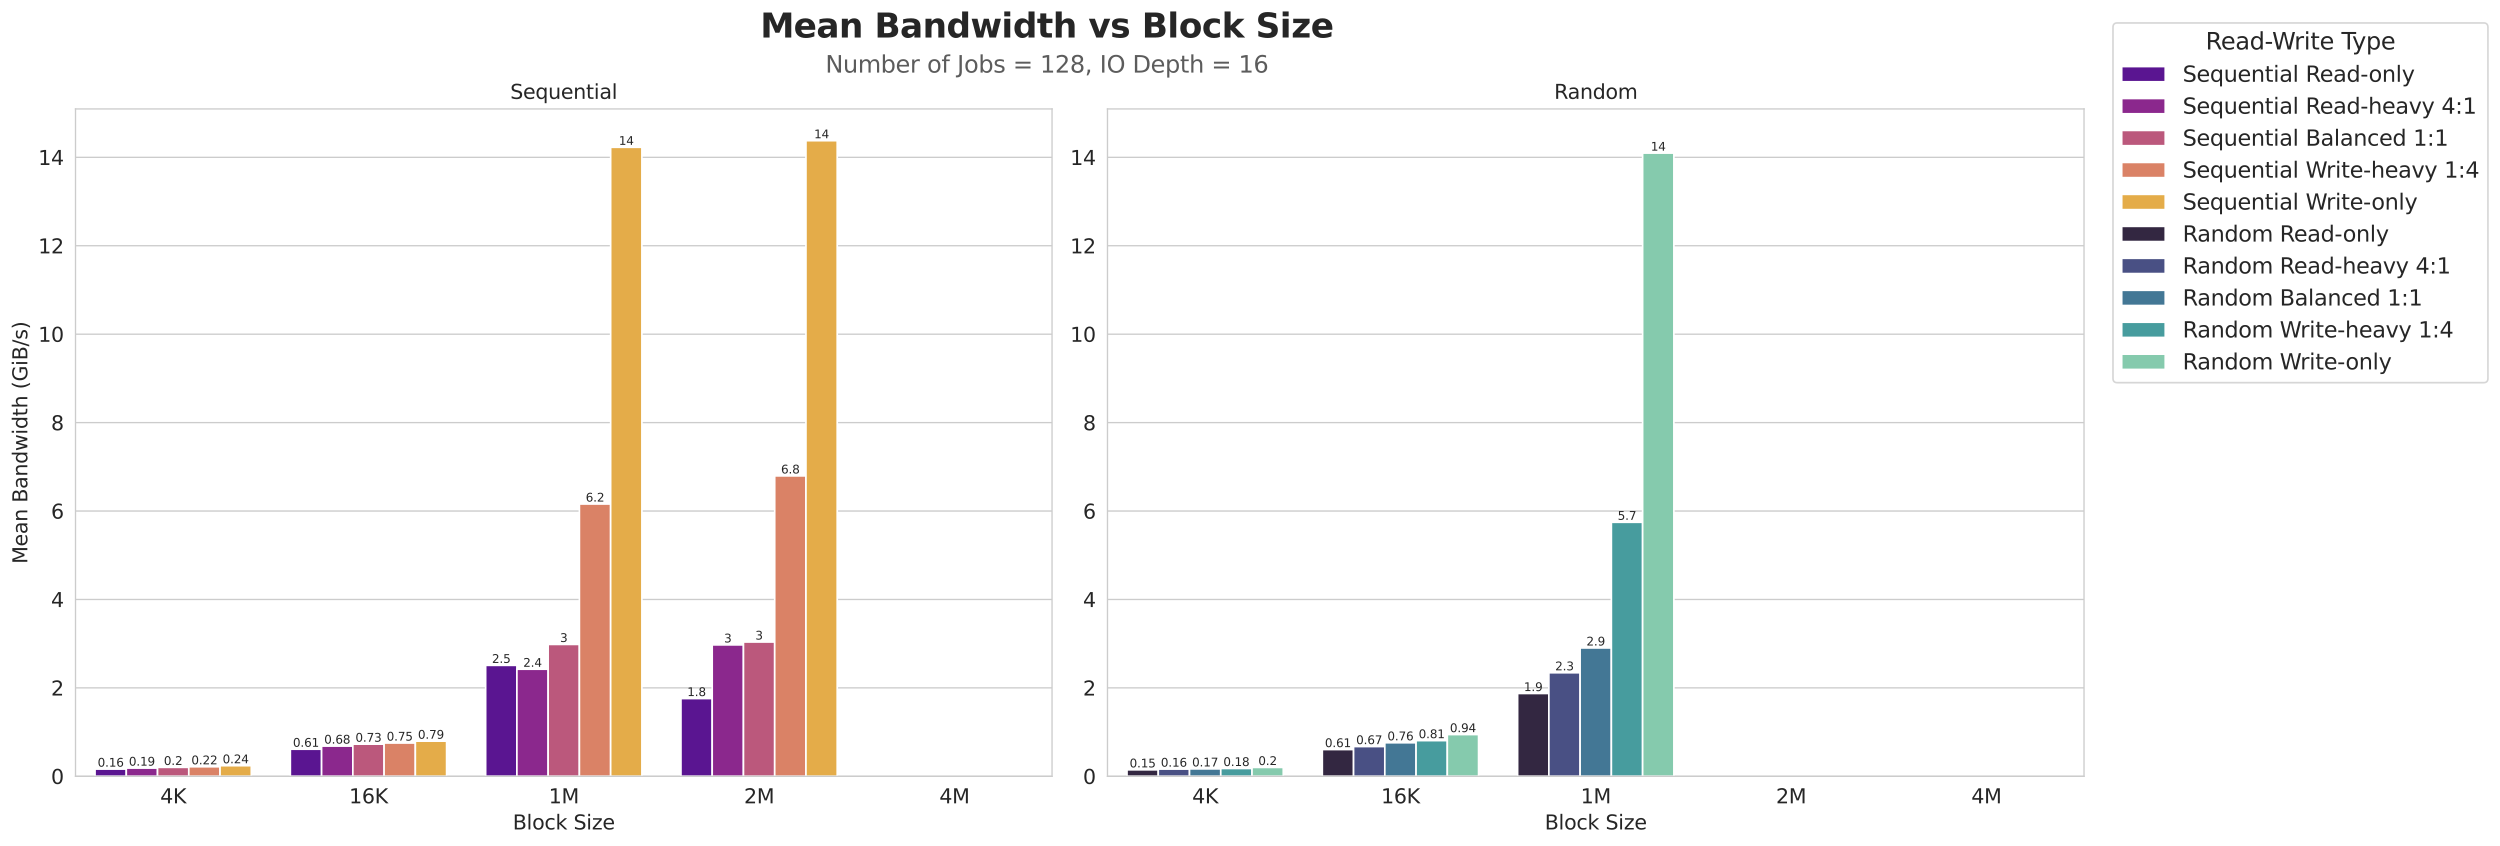 <?xml version="1.0" encoding="utf-8" standalone="no"?>
<!DOCTYPE svg PUBLIC "-//W3C//DTD SVG 1.1//EN"
  "http://www.w3.org/Graphics/SVG/1.1/DTD/svg11.dtd">
<svg xmlns:xlink="http://www.w3.org/1999/xlink" width="1492.58pt" height="504.908pt" viewBox="0 0 1492.58 504.908" xmlns="http://www.w3.org/2000/svg" version="1.1">
 <defs>
  <style type="text/css">*{stroke-linejoin: round; stroke-linecap: butt}</style>
 </defs>
 <g id="figure_1">
  <g id="patch_1">
   <path d="M 0 504.908 
L 1492.58 504.908 
L 1492.58 0 
L 0 0 
z
" style="fill: #ffffff"/>
  </g>
  <g id="axes_1">
   <g id="patch_2">
    <path d="M 45.084 463.48 
L 628.104 463.48 
L 628.104 65.04 
L 45.084 65.04 
z
" style="fill: #ffffff"/>
   </g>
   <g id="matplotlib.axis_1">
    <g id="xtick_1">
     <g id="text_1">
      <!-- 4K -->
      <g style="fill: #262626" transform="translate(95.634 479.598) scale(0.12 -0.12)">
       <defs>
        <path id="DejaVuSans-34" d="M 2419 4116 
L 825 1625 
L 2419 1625 
L 2419 4116 
z
M 2253 4666 
L 3047 4666 
L 3047 1625 
L 3713 1625 
L 3713 1100 
L 3047 1100 
L 3047 0 
L 2419 0 
L 2419 1100 
L 313 1100 
L 313 1709 
L 2253 4666 
z
" transform="scale(0.016)"/>
        <path id="DejaVuSans-4b" d="M 628 4666 
L 1259 4666 
L 1259 2694 
L 3353 4666 
L 4166 4666 
L 1850 2491 
L 4331 0 
L 3500 0 
L 1259 2247 
L 1259 0 
L 628 0 
L 628 4666 
z
" transform="scale(0.016)"/>
       </defs>
       <use xlink:href="#DejaVuSans-34"/>
       <use xlink:href="#DejaVuSans-4b" transform="translate(63.623 0)"/>
      </g>
     </g>
    </g>
    <g id="xtick_2">
     <g id="text_2">
      <!-- 16K -->
      <g style="fill: #262626" transform="translate(208.42 479.598) scale(0.12 -0.12)">
       <defs>
        <path id="DejaVuSans-31" d="M 794 531 
L 1825 531 
L 1825 4091 
L 703 3866 
L 703 4441 
L 1819 4666 
L 2450 4666 
L 2450 531 
L 3481 531 
L 3481 0 
L 794 0 
L 794 531 
z
" transform="scale(0.016)"/>
        <path id="DejaVuSans-36" d="M 2113 2584 
Q 1688 2584 1439 2293 
Q 1191 2003 1191 1497 
Q 1191 994 1439 701 
Q 1688 409 2113 409 
Q 2538 409 2786 701 
Q 3034 994 3034 1497 
Q 3034 2003 2786 2293 
Q 2538 2584 2113 2584 
z
M 3366 4563 
L 3366 3988 
Q 3128 4100 2886 4159 
Q 2644 4219 2406 4219 
Q 1781 4219 1451 3797 
Q 1122 3375 1075 2522 
Q 1259 2794 1537 2939 
Q 1816 3084 2150 3084 
Q 2853 3084 3261 2657 
Q 3669 2231 3669 1497 
Q 3669 778 3244 343 
Q 2819 -91 2113 -91 
Q 1303 -91 875 529 
Q 447 1150 447 2328 
Q 447 3434 972 4092 
Q 1497 4750 2381 4750 
Q 2619 4750 2861 4703 
Q 3103 4656 3366 4563 
z
" transform="scale(0.016)"/>
       </defs>
       <use xlink:href="#DejaVuSans-31"/>
       <use xlink:href="#DejaVuSans-36" transform="translate(63.623 0)"/>
       <use xlink:href="#DejaVuSans-4b" transform="translate(127.246 0)"/>
      </g>
     </g>
    </g>
    <g id="xtick_3">
     <g id="text_3">
      <!-- 1M -->
      <g style="fill: #262626" transform="translate(327.599 479.598) scale(0.12 -0.12)">
       <defs>
        <path id="DejaVuSans-4d" d="M 628 4666 
L 1569 4666 
L 2759 1491 
L 3956 4666 
L 4897 4666 
L 4897 0 
L 4281 0 
L 4281 4097 
L 3078 897 
L 2444 897 
L 1241 4097 
L 1241 0 
L 628 0 
L 628 4666 
z
" transform="scale(0.016)"/>
       </defs>
       <use xlink:href="#DejaVuSans-31"/>
       <use xlink:href="#DejaVuSans-4d" transform="translate(63.623 0)"/>
      </g>
     </g>
    </g>
    <g id="xtick_4">
     <g id="text_4">
      <!-- 2M -->
      <g style="fill: #262626" transform="translate(444.203 479.598) scale(0.12 -0.12)">
       <defs>
        <path id="DejaVuSans-32" d="M 1228 531 
L 3431 531 
L 3431 0 
L 469 0 
L 469 531 
Q 828 903 1448 1529 
Q 2069 2156 2228 2338 
Q 2531 2678 2651 2914 
Q 2772 3150 2772 3378 
Q 2772 3750 2511 3984 
Q 2250 4219 1831 4219 
Q 1534 4219 1204 4116 
Q 875 4013 500 3803 
L 500 4441 
Q 881 4594 1212 4672 
Q 1544 4750 1819 4750 
Q 2544 4750 2975 4387 
Q 3406 4025 3406 3419 
Q 3406 3131 3298 2873 
Q 3191 2616 2906 2266 
Q 2828 2175 2409 1742 
Q 1991 1309 1228 531 
z
" transform="scale(0.016)"/>
       </defs>
       <use xlink:href="#DejaVuSans-32"/>
       <use xlink:href="#DejaVuSans-4d" transform="translate(63.623 0)"/>
      </g>
     </g>
    </g>
    <g id="xtick_5">
     <g id="text_5">
      <!-- 4M -->
      <g style="fill: #262626" transform="translate(560.807 479.598) scale(0.12 -0.12)">
       <use xlink:href="#DejaVuSans-34"/>
       <use xlink:href="#DejaVuSans-4d" transform="translate(63.623 0)"/>
      </g>
     </g>
    </g>
    <g id="text_6">
     <!-- Block Size -->
     <g style="fill: #262626" transform="translate(306.142 495.212) scale(0.12 -0.12)">
      <defs>
       <path id="DejaVuSans-42" d="M 1259 2228 
L 1259 519 
L 2272 519 
Q 2781 519 3026 730 
Q 3272 941 3272 1375 
Q 3272 1813 3026 2020 
Q 2781 2228 2272 2228 
L 1259 2228 
z
M 1259 4147 
L 1259 2741 
L 2194 2741 
Q 2656 2741 2882 2914 
Q 3109 3088 3109 3444 
Q 3109 3797 2882 3972 
Q 2656 4147 2194 4147 
L 1259 4147 
z
M 628 4666 
L 2241 4666 
Q 2963 4666 3353 4366 
Q 3744 4066 3744 3513 
Q 3744 3084 3544 2831 
Q 3344 2578 2956 2516 
Q 3422 2416 3680 2098 
Q 3938 1781 3938 1306 
Q 3938 681 3513 340 
Q 3088 0 2303 0 
L 628 0 
L 628 4666 
z
" transform="scale(0.016)"/>
       <path id="DejaVuSans-6c" d="M 603 4863 
L 1178 4863 
L 1178 0 
L 603 0 
L 603 4863 
z
" transform="scale(0.016)"/>
       <path id="DejaVuSans-6f" d="M 1959 3097 
Q 1497 3097 1228 2736 
Q 959 2375 959 1747 
Q 959 1119 1226 758 
Q 1494 397 1959 397 
Q 2419 397 2687 759 
Q 2956 1122 2956 1747 
Q 2956 2369 2687 2733 
Q 2419 3097 1959 3097 
z
M 1959 3584 
Q 2709 3584 3137 3096 
Q 3566 2609 3566 1747 
Q 3566 888 3137 398 
Q 2709 -91 1959 -91 
Q 1206 -91 779 398 
Q 353 888 353 1747 
Q 353 2609 779 3096 
Q 1206 3584 1959 3584 
z
" transform="scale(0.016)"/>
       <path id="DejaVuSans-63" d="M 3122 3366 
L 3122 2828 
Q 2878 2963 2633 3030 
Q 2388 3097 2138 3097 
Q 1578 3097 1268 2742 
Q 959 2388 959 1747 
Q 959 1106 1268 751 
Q 1578 397 2138 397 
Q 2388 397 2633 464 
Q 2878 531 3122 666 
L 3122 134 
Q 2881 22 2623 -34 
Q 2366 -91 2075 -91 
Q 1284 -91 818 406 
Q 353 903 353 1747 
Q 353 2603 823 3093 
Q 1294 3584 2113 3584 
Q 2378 3584 2631 3529 
Q 2884 3475 3122 3366 
z
" transform="scale(0.016)"/>
       <path id="DejaVuSans-6b" d="M 581 4863 
L 1159 4863 
L 1159 1991 
L 2875 3500 
L 3609 3500 
L 1753 1863 
L 3688 0 
L 2938 0 
L 1159 1709 
L 1159 0 
L 581 0 
L 581 4863 
z
" transform="scale(0.016)"/>
       <path id="DejaVuSans-20" transform="scale(0.016)"/>
       <path id="DejaVuSans-53" d="M 3425 4513 
L 3425 3897 
Q 3066 4069 2747 4153 
Q 2428 4238 2131 4238 
Q 1616 4238 1336 4038 
Q 1056 3838 1056 3469 
Q 1056 3159 1242 3001 
Q 1428 2844 1947 2747 
L 2328 2669 
Q 3034 2534 3370 2195 
Q 3706 1856 3706 1288 
Q 3706 609 3251 259 
Q 2797 -91 1919 -91 
Q 1588 -91 1214 -16 
Q 841 59 441 206 
L 441 856 
Q 825 641 1194 531 
Q 1563 422 1919 422 
Q 2459 422 2753 634 
Q 3047 847 3047 1241 
Q 3047 1584 2836 1778 
Q 2625 1972 2144 2069 
L 1759 2144 
Q 1053 2284 737 2584 
Q 422 2884 422 3419 
Q 422 4038 858 4394 
Q 1294 4750 2059 4750 
Q 2388 4750 2728 4690 
Q 3069 4631 3425 4513 
z
" transform="scale(0.016)"/>
       <path id="DejaVuSans-69" d="M 603 3500 
L 1178 3500 
L 1178 0 
L 603 0 
L 603 3500 
z
M 603 4863 
L 1178 4863 
L 1178 4134 
L 603 4134 
L 603 4863 
z
" transform="scale(0.016)"/>
       <path id="DejaVuSans-7a" d="M 353 3500 
L 3084 3500 
L 3084 2975 
L 922 459 
L 3084 459 
L 3084 0 
L 275 0 
L 275 525 
L 2438 3041 
L 353 3041 
L 353 3500 
z
" transform="scale(0.016)"/>
       <path id="DejaVuSans-65" d="M 3597 1894 
L 3597 1613 
L 953 1613 
Q 991 1019 1311 708 
Q 1631 397 2203 397 
Q 2534 397 2845 478 
Q 3156 559 3463 722 
L 3463 178 
Q 3153 47 2828 -22 
Q 2503 -91 2169 -91 
Q 1331 -91 842 396 
Q 353 884 353 1716 
Q 353 2575 817 3079 
Q 1281 3584 2069 3584 
Q 2775 3584 3186 3129 
Q 3597 2675 3597 1894 
z
M 3022 2063 
Q 3016 2534 2758 2815 
Q 2500 3097 2075 3097 
Q 1594 3097 1305 2825 
Q 1016 2553 972 2059 
L 3022 2063 
z
" transform="scale(0.016)"/>
      </defs>
      <use xlink:href="#DejaVuSans-42"/>
      <use xlink:href="#DejaVuSans-6c" transform="translate(68.604 0)"/>
      <use xlink:href="#DejaVuSans-6f" transform="translate(96.387 0)"/>
      <use xlink:href="#DejaVuSans-63" transform="translate(157.568 0)"/>
      <use xlink:href="#DejaVuSans-6b" transform="translate(212.549 0)"/>
      <use xlink:href="#DejaVuSans-20" transform="translate(270.459 0)"/>
      <use xlink:href="#DejaVuSans-53" transform="translate(302.246 0)"/>
      <use xlink:href="#DejaVuSans-69" transform="translate(365.723 0)"/>
      <use xlink:href="#DejaVuSans-7a" transform="translate(393.506 0)"/>
      <use xlink:href="#DejaVuSans-65" transform="translate(445.996 0)"/>
     </g>
    </g>
   </g>
   <g id="matplotlib.axis_2">
    <g id="ytick_1">
     <g id="line2d_1">
      <path d="M 45.084 463.48 
L 628.104 463.48 
" clip-path="url(#p15d8546d6a)" style="fill: none; stroke: #cccccc; stroke-width: 0.8; stroke-linecap: round"/>
     </g>
     <g id="text_7">
      <!-- 0 -->
      <g style="fill: #262626" transform="translate(30.449 468.039) scale(0.12 -0.12)">
       <defs>
        <path id="DejaVuSans-30" d="M 2034 4250 
Q 1547 4250 1301 3770 
Q 1056 3291 1056 2328 
Q 1056 1369 1301 889 
Q 1547 409 2034 409 
Q 2525 409 2770 889 
Q 3016 1369 3016 2328 
Q 3016 3291 2770 3770 
Q 2525 4250 2034 4250 
z
M 2034 4750 
Q 2819 4750 3233 4129 
Q 3647 3509 3647 2328 
Q 3647 1150 3233 529 
Q 2819 -91 2034 -91 
Q 1250 -91 836 529 
Q 422 1150 422 2328 
Q 422 3509 836 4129 
Q 1250 4750 2034 4750 
z
" transform="scale(0.016)"/>
       </defs>
       <use xlink:href="#DejaVuSans-30"/>
      </g>
     </g>
    </g>
    <g id="ytick_2">
     <g id="line2d_2">
      <path d="M 45.084 410.687 
L 628.104 410.687 
" clip-path="url(#p15d8546d6a)" style="fill: none; stroke: #cccccc; stroke-width: 0.8; stroke-linecap: round"/>
     </g>
     <g id="text_8">
      <!-- 2 -->
      <g style="fill: #262626" transform="translate(30.449 415.247) scale(0.12 -0.12)">
       <use xlink:href="#DejaVuSans-32"/>
      </g>
     </g>
    </g>
    <g id="ytick_3">
     <g id="line2d_3">
      <path d="M 45.084 357.895 
L 628.104 357.895 
" clip-path="url(#p15d8546d6a)" style="fill: none; stroke: #cccccc; stroke-width: 0.8; stroke-linecap: round"/>
     </g>
     <g id="text_9">
      <!-- 4 -->
      <g style="fill: #262626" transform="translate(30.449 362.454) scale(0.12 -0.12)">
       <use xlink:href="#DejaVuSans-34"/>
      </g>
     </g>
    </g>
    <g id="ytick_4">
     <g id="line2d_4">
      <path d="M 45.084 305.102 
L 628.104 305.102 
" clip-path="url(#p15d8546d6a)" style="fill: none; stroke: #cccccc; stroke-width: 0.8; stroke-linecap: round"/>
     </g>
     <g id="text_10">
      <!-- 6 -->
      <g style="fill: #262626" transform="translate(30.449 309.661) scale(0.12 -0.12)">
       <use xlink:href="#DejaVuSans-36"/>
      </g>
     </g>
    </g>
    <g id="ytick_5">
     <g id="line2d_5">
      <path d="M 45.084 252.31 
L 628.104 252.31 
" clip-path="url(#p15d8546d6a)" style="fill: none; stroke: #cccccc; stroke-width: 0.8; stroke-linecap: round"/>
     </g>
     <g id="text_11">
      <!-- 8 -->
      <g style="fill: #262626" transform="translate(30.449 256.869) scale(0.12 -0.12)">
       <defs>
        <path id="DejaVuSans-38" d="M 2034 2216 
Q 1584 2216 1326 1975 
Q 1069 1734 1069 1313 
Q 1069 891 1326 650 
Q 1584 409 2034 409 
Q 2484 409 2743 651 
Q 3003 894 3003 1313 
Q 3003 1734 2745 1975 
Q 2488 2216 2034 2216 
z
M 1403 2484 
Q 997 2584 770 2862 
Q 544 3141 544 3541 
Q 544 4100 942 4425 
Q 1341 4750 2034 4750 
Q 2731 4750 3128 4425 
Q 3525 4100 3525 3541 
Q 3525 3141 3298 2862 
Q 3072 2584 2669 2484 
Q 3125 2378 3379 2068 
Q 3634 1759 3634 1313 
Q 3634 634 3220 271 
Q 2806 -91 2034 -91 
Q 1263 -91 848 271 
Q 434 634 434 1313 
Q 434 1759 690 2068 
Q 947 2378 1403 2484 
z
M 1172 3481 
Q 1172 3119 1398 2916 
Q 1625 2713 2034 2713 
Q 2441 2713 2670 2916 
Q 2900 3119 2900 3481 
Q 2900 3844 2670 4047 
Q 2441 4250 2034 4250 
Q 1625 4250 1398 4047 
Q 1172 3844 1172 3481 
z
" transform="scale(0.016)"/>
       </defs>
       <use xlink:href="#DejaVuSans-38"/>
      </g>
     </g>
    </g>
    <g id="ytick_6">
     <g id="line2d_6">
      <path d="M 45.084 199.517 
L 628.104 199.517 
" clip-path="url(#p15d8546d6a)" style="fill: none; stroke: #cccccc; stroke-width: 0.8; stroke-linecap: round"/>
     </g>
     <g id="text_12">
      <!-- 10 -->
      <g style="fill: #262626" transform="translate(22.814 204.076) scale(0.12 -0.12)">
       <use xlink:href="#DejaVuSans-31"/>
       <use xlink:href="#DejaVuSans-30" transform="translate(63.623 0)"/>
      </g>
     </g>
    </g>
    <g id="ytick_7">
     <g id="line2d_7">
      <path d="M 45.084 146.725 
L 628.104 146.725 
" clip-path="url(#p15d8546d6a)" style="fill: none; stroke: #cccccc; stroke-width: 0.8; stroke-linecap: round"/>
     </g>
     <g id="text_13">
      <!-- 12 -->
      <g style="fill: #262626" transform="translate(22.814 151.284) scale(0.12 -0.12)">
       <use xlink:href="#DejaVuSans-31"/>
       <use xlink:href="#DejaVuSans-32" transform="translate(63.623 0)"/>
      </g>
     </g>
    </g>
    <g id="ytick_8">
     <g id="line2d_8">
      <path d="M 45.084 93.932 
L 628.104 93.932 
" clip-path="url(#p15d8546d6a)" style="fill: none; stroke: #cccccc; stroke-width: 0.8; stroke-linecap: round"/>
     </g>
     <g id="text_14">
      <!-- 14 -->
      <g style="fill: #262626" transform="translate(22.814 98.491) scale(0.12 -0.12)">
       <use xlink:href="#DejaVuSans-31"/>
       <use xlink:href="#DejaVuSans-34" transform="translate(63.623 0)"/>
      </g>
     </g>
    </g>
    <g id="text_15">
     <!-- Mean Bandwidth (GiB/s) -->
     <g style="fill: #262626" transform="translate(16.318 336.626) rotate(-90) scale(0.12 -0.12)">
      <defs>
       <path id="DejaVuSans-61" d="M 2194 1759 
Q 1497 1759 1228 1600 
Q 959 1441 959 1056 
Q 959 750 1161 570 
Q 1363 391 1709 391 
Q 2188 391 2477 730 
Q 2766 1069 2766 1631 
L 2766 1759 
L 2194 1759 
z
M 3341 1997 
L 3341 0 
L 2766 0 
L 2766 531 
Q 2569 213 2275 61 
Q 1981 -91 1556 -91 
Q 1019 -91 701 211 
Q 384 513 384 1019 
Q 384 1609 779 1909 
Q 1175 2209 1959 2209 
L 2766 2209 
L 2766 2266 
Q 2766 2663 2505 2880 
Q 2244 3097 1772 3097 
Q 1472 3097 1187 3025 
Q 903 2953 641 2809 
L 641 3341 
Q 956 3463 1253 3523 
Q 1550 3584 1831 3584 
Q 2591 3584 2966 3190 
Q 3341 2797 3341 1997 
z
" transform="scale(0.016)"/>
       <path id="DejaVuSans-6e" d="M 3513 2113 
L 3513 0 
L 2938 0 
L 2938 2094 
Q 2938 2591 2744 2837 
Q 2550 3084 2163 3084 
Q 1697 3084 1428 2787 
Q 1159 2491 1159 1978 
L 1159 0 
L 581 0 
L 581 3500 
L 1159 3500 
L 1159 2956 
Q 1366 3272 1645 3428 
Q 1925 3584 2291 3584 
Q 2894 3584 3203 3211 
Q 3513 2838 3513 2113 
z
" transform="scale(0.016)"/>
       <path id="DejaVuSans-64" d="M 2906 2969 
L 2906 4863 
L 3481 4863 
L 3481 0 
L 2906 0 
L 2906 525 
Q 2725 213 2448 61 
Q 2172 -91 1784 -91 
Q 1150 -91 751 415 
Q 353 922 353 1747 
Q 353 2572 751 3078 
Q 1150 3584 1784 3584 
Q 2172 3584 2448 3432 
Q 2725 3281 2906 2969 
z
M 947 1747 
Q 947 1113 1208 752 
Q 1469 391 1925 391 
Q 2381 391 2643 752 
Q 2906 1113 2906 1747 
Q 2906 2381 2643 2742 
Q 2381 3103 1925 3103 
Q 1469 3103 1208 2742 
Q 947 2381 947 1747 
z
" transform="scale(0.016)"/>
       <path id="DejaVuSans-77" d="M 269 3500 
L 844 3500 
L 1563 769 
L 2278 3500 
L 2956 3500 
L 3675 769 
L 4391 3500 
L 4966 3500 
L 4050 0 
L 3372 0 
L 2619 2869 
L 1863 0 
L 1184 0 
L 269 3500 
z
" transform="scale(0.016)"/>
       <path id="DejaVuSans-74" d="M 1172 4494 
L 1172 3500 
L 2356 3500 
L 2356 3053 
L 1172 3053 
L 1172 1153 
Q 1172 725 1289 603 
Q 1406 481 1766 481 
L 2356 481 
L 2356 0 
L 1766 0 
Q 1100 0 847 248 
Q 594 497 594 1153 
L 594 3053 
L 172 3053 
L 172 3500 
L 594 3500 
L 594 4494 
L 1172 4494 
z
" transform="scale(0.016)"/>
       <path id="DejaVuSans-68" d="M 3513 2113 
L 3513 0 
L 2938 0 
L 2938 2094 
Q 2938 2591 2744 2837 
Q 2550 3084 2163 3084 
Q 1697 3084 1428 2787 
Q 1159 2491 1159 1978 
L 1159 0 
L 581 0 
L 581 4863 
L 1159 4863 
L 1159 2956 
Q 1366 3272 1645 3428 
Q 1925 3584 2291 3584 
Q 2894 3584 3203 3211 
Q 3513 2838 3513 2113 
z
" transform="scale(0.016)"/>
       <path id="DejaVuSans-28" d="M 1984 4856 
Q 1566 4138 1362 3434 
Q 1159 2731 1159 2009 
Q 1159 1288 1364 580 
Q 1569 -128 1984 -844 
L 1484 -844 
Q 1016 -109 783 600 
Q 550 1309 550 2009 
Q 550 2706 781 3412 
Q 1013 4119 1484 4856 
L 1984 4856 
z
" transform="scale(0.016)"/>
       <path id="DejaVuSans-47" d="M 3809 666 
L 3809 1919 
L 2778 1919 
L 2778 2438 
L 4434 2438 
L 4434 434 
Q 4069 175 3628 42 
Q 3188 -91 2688 -91 
Q 1594 -91 976 548 
Q 359 1188 359 2328 
Q 359 3472 976 4111 
Q 1594 4750 2688 4750 
Q 3144 4750 3555 4637 
Q 3966 4525 4313 4306 
L 4313 3634 
Q 3963 3931 3569 4081 
Q 3175 4231 2741 4231 
Q 1884 4231 1454 3753 
Q 1025 3275 1025 2328 
Q 1025 1384 1454 906 
Q 1884 428 2741 428 
Q 3075 428 3337 486 
Q 3600 544 3809 666 
z
" transform="scale(0.016)"/>
       <path id="DejaVuSans-2f" d="M 1625 4666 
L 2156 4666 
L 531 -594 
L 0 -594 
L 1625 4666 
z
" transform="scale(0.016)"/>
       <path id="DejaVuSans-73" d="M 2834 3397 
L 2834 2853 
Q 2591 2978 2328 3040 
Q 2066 3103 1784 3103 
Q 1356 3103 1142 2972 
Q 928 2841 928 2578 
Q 928 2378 1081 2264 
Q 1234 2150 1697 2047 
L 1894 2003 
Q 2506 1872 2764 1633 
Q 3022 1394 3022 966 
Q 3022 478 2636 193 
Q 2250 -91 1575 -91 
Q 1294 -91 989 -36 
Q 684 19 347 128 
L 347 722 
Q 666 556 975 473 
Q 1284 391 1588 391 
Q 1994 391 2212 530 
Q 2431 669 2431 922 
Q 2431 1156 2273 1281 
Q 2116 1406 1581 1522 
L 1381 1569 
Q 847 1681 609 1914 
Q 372 2147 372 2553 
Q 372 3047 722 3315 
Q 1072 3584 1716 3584 
Q 2034 3584 2315 3537 
Q 2597 3491 2834 3397 
z
" transform="scale(0.016)"/>
       <path id="DejaVuSans-29" d="M 513 4856 
L 1013 4856 
Q 1481 4119 1714 3412 
Q 1947 2706 1947 2009 
Q 1947 1309 1714 600 
Q 1481 -109 1013 -844 
L 513 -844 
Q 928 -128 1133 580 
Q 1338 1288 1338 2009 
Q 1338 2731 1133 3434 
Q 928 4138 513 4856 
z
" transform="scale(0.016)"/>
      </defs>
      <use xlink:href="#DejaVuSans-4d"/>
      <use xlink:href="#DejaVuSans-65" transform="translate(86.279 0)"/>
      <use xlink:href="#DejaVuSans-61" transform="translate(147.803 0)"/>
      <use xlink:href="#DejaVuSans-6e" transform="translate(209.082 0)"/>
      <use xlink:href="#DejaVuSans-20" transform="translate(272.461 0)"/>
      <use xlink:href="#DejaVuSans-42" transform="translate(304.248 0)"/>
      <use xlink:href="#DejaVuSans-61" transform="translate(372.852 0)"/>
      <use xlink:href="#DejaVuSans-6e" transform="translate(434.131 0)"/>
      <use xlink:href="#DejaVuSans-64" transform="translate(497.51 0)"/>
      <use xlink:href="#DejaVuSans-77" transform="translate(560.986 0)"/>
      <use xlink:href="#DejaVuSans-69" transform="translate(642.773 0)"/>
      <use xlink:href="#DejaVuSans-64" transform="translate(670.557 0)"/>
      <use xlink:href="#DejaVuSans-74" transform="translate(734.033 0)"/>
      <use xlink:href="#DejaVuSans-68" transform="translate(773.242 0)"/>
      <use xlink:href="#DejaVuSans-20" transform="translate(836.621 0)"/>
      <use xlink:href="#DejaVuSans-28" transform="translate(868.408 0)"/>
      <use xlink:href="#DejaVuSans-47" transform="translate(907.422 0)"/>
      <use xlink:href="#DejaVuSans-69" transform="translate(984.912 0)"/>
      <use xlink:href="#DejaVuSans-42" transform="translate(1012.695 0)"/>
      <use xlink:href="#DejaVuSans-2f" transform="translate(1081.299 0)"/>
      <use xlink:href="#DejaVuSans-73" transform="translate(1114.99 0)"/>
      <use xlink:href="#DejaVuSans-29" transform="translate(1167.09 0)"/>
     </g>
    </g>
   </g>
   <g id="patch_3">
    <path d="M 56.744 463.48 
L 75.401 463.48 
L 75.401 459.18 
L 56.744 459.18 
z
" clip-path="url(#p15d8546d6a)" style="fill: #5a1591; stroke: #ffffff; stroke-linejoin: miter"/>
   </g>
   <g id="patch_4">
    <path d="M 173.348 463.48 
L 192.005 463.48 
L 192.005 447.307 
L 173.348 447.307 
z
" clip-path="url(#p15d8546d6a)" style="fill: #5a1591; stroke: #ffffff; stroke-linejoin: miter"/>
   </g>
   <g id="patch_5">
    <path d="M 289.952 463.48 
L 308.609 463.48 
L 308.609 397.237 
L 289.952 397.237 
z
" clip-path="url(#p15d8546d6a)" style="fill: #5a1591; stroke: #ffffff; stroke-linejoin: miter"/>
   </g>
   <g id="patch_6">
    <path d="M 406.556 463.48 
L 425.213 463.48 
L 425.213 417.047 
L 406.556 417.047 
z
" clip-path="url(#p15d8546d6a)" style="fill: #5a1591; stroke: #ffffff; stroke-linejoin: miter"/>
   </g>
   <g id="patch_7">
    <path d="M 75.401 463.48 
L 94.057 463.48 
L 94.057 458.57 
L 75.401 458.57 
z
" clip-path="url(#p15d8546d6a)" style="fill: #8b288d; stroke: #ffffff; stroke-linejoin: miter"/>
   </g>
   <g id="patch_8">
    <path d="M 192.005 463.48 
L 210.661 463.48 
L 210.661 445.43 
L 192.005 445.43 
z
" clip-path="url(#p15d8546d6a)" style="fill: #8b288d; stroke: #ffffff; stroke-linejoin: miter"/>
   </g>
   <g id="patch_9">
    <path d="M 308.609 463.48 
L 327.265 463.48 
L 327.265 399.561 
L 308.609 399.561 
z
" clip-path="url(#p15d8546d6a)" style="fill: #8b288d; stroke: #ffffff; stroke-linejoin: miter"/>
   </g>
   <g id="patch_10">
    <path d="M 425.213 463.48 
L 443.869 463.48 
L 443.869 385.024 
L 425.213 385.024 
z
" clip-path="url(#p15d8546d6a)" style="fill: #8b288d; stroke: #ffffff; stroke-linejoin: miter"/>
   </g>
   <g id="patch_11">
    <path d="M 94.057 463.48 
L 112.714 463.48 
L 112.714 458.155 
L 94.057 458.155 
z
" clip-path="url(#p15d8546d6a)" style="fill: #bb587c; stroke: #ffffff; stroke-linejoin: miter"/>
   </g>
   <g id="patch_12">
    <path d="M 210.661 463.48 
L 229.318 463.48 
L 229.318 444.278 
L 210.661 444.278 
z
" clip-path="url(#p15d8546d6a)" style="fill: #bb587c; stroke: #ffffff; stroke-linejoin: miter"/>
   </g>
   <g id="patch_13">
    <path d="M 327.265 463.48 
L 345.922 463.48 
L 345.922 384.743 
L 327.265 384.743 
z
" clip-path="url(#p15d8546d6a)" style="fill: #bb587c; stroke: #ffffff; stroke-linejoin: miter"/>
   </g>
   <g id="patch_14">
    <path d="M 443.869 463.48 
L 462.526 463.48 
L 462.526 383.305 
L 443.869 383.305 
z
" clip-path="url(#p15d8546d6a)" style="fill: #bb587c; stroke: #ffffff; stroke-linejoin: miter"/>
   </g>
   <g id="patch_15">
    <path d="M 112.714 463.48 
L 131.371 463.48 
L 131.371 457.783 
L 112.714 457.783 
z
" clip-path="url(#p15d8546d6a)" style="fill: #da8266; stroke: #ffffff; stroke-linejoin: miter"/>
   </g>
   <g id="patch_16">
    <path d="M 229.318 463.48 
L 247.975 463.48 
L 247.975 443.625 
L 229.318 443.625 
z
" clip-path="url(#p15d8546d6a)" style="fill: #da8266; stroke: #ffffff; stroke-linejoin: miter"/>
   </g>
   <g id="patch_17">
    <path d="M 345.922 463.48 
L 364.579 463.48 
L 364.579 300.922 
L 345.922 300.922 
z
" clip-path="url(#p15d8546d6a)" style="fill: #da8266; stroke: #ffffff; stroke-linejoin: miter"/>
   </g>
   <g id="patch_18">
    <path d="M 462.526 463.48 
L 481.183 463.48 
L 481.183 284.144 
L 462.526 284.144 
z
" clip-path="url(#p15d8546d6a)" style="fill: #da8266; stroke: #ffffff; stroke-linejoin: miter"/>
   </g>
   <g id="patch_19">
    <path d="M 131.371 463.48 
L 150.027 463.48 
L 150.027 457.164 
L 131.371 457.164 
z
" clip-path="url(#p15d8546d6a)" style="fill: #e4ac49; stroke: #ffffff; stroke-linejoin: miter"/>
   </g>
   <g id="patch_20">
    <path d="M 247.975 463.48 
L 266.631 463.48 
L 266.631 442.516 
L 247.975 442.516 
z
" clip-path="url(#p15d8546d6a)" style="fill: #e4ac49; stroke: #ffffff; stroke-linejoin: miter"/>
   </g>
   <g id="patch_21">
    <path d="M 364.579 463.48 
L 383.235 463.48 
L 383.235 87.941 
L 364.579 87.941 
z
" clip-path="url(#p15d8546d6a)" style="fill: #e4ac49; stroke: #ffffff; stroke-linejoin: miter"/>
   </g>
   <g id="patch_22">
    <path d="M 481.183 463.48 
L 499.839 463.48 
L 499.839 84.013 
L 481.183 84.013 
z
" clip-path="url(#p15d8546d6a)" style="fill: #e4ac49; stroke: #ffffff; stroke-linejoin: miter"/>
   </g>
   <g id="patch_23">
    <path d="M 103.386 463.48 
L 103.386 463.48 
L 103.386 463.48 
L 103.386 463.48 
z
" clip-path="url(#p15d8546d6a)" style="fill: #5a1591; stroke: #ffffff; stroke-linejoin: miter"/>
   </g>
   <g id="patch_24">
    <path d="M 103.386 463.48 
L 103.386 463.48 
L 103.386 463.48 
L 103.386 463.48 
z
" clip-path="url(#p15d8546d6a)" style="fill: #8b288d; stroke: #ffffff; stroke-linejoin: miter"/>
   </g>
   <g id="patch_25">
    <path d="M 103.386 463.48 
L 103.386 463.48 
L 103.386 463.48 
L 103.386 463.48 
z
" clip-path="url(#p15d8546d6a)" style="fill: #bb587c; stroke: #ffffff; stroke-linejoin: miter"/>
   </g>
   <g id="patch_26">
    <path d="M 103.386 463.48 
L 103.386 463.48 
L 103.386 463.48 
L 103.386 463.48 
z
" clip-path="url(#p15d8546d6a)" style="fill: #da8266; stroke: #ffffff; stroke-linejoin: miter"/>
   </g>
   <g id="patch_27">
    <path d="M 103.386 463.48 
L 103.386 463.48 
L 103.386 463.48 
L 103.386 463.48 
z
" clip-path="url(#p15d8546d6a)" style="fill: #e4ac49; stroke: #ffffff; stroke-linejoin: miter"/>
   </g>
   <g id="patch_28">
    <path d="M 45.084 463.48 
L 45.084 65.04 
" style="fill: none; stroke: #cccccc; stroke-width: 0.8; stroke-linejoin: miter; stroke-linecap: square"/>
   </g>
   <g id="patch_29">
    <path d="M 628.104 463.48 
L 628.104 65.04 
" style="fill: none; stroke: #cccccc; stroke-width: 0.8; stroke-linejoin: miter; stroke-linecap: square"/>
   </g>
   <g id="patch_30">
    <path d="M 45.084 463.48 
L 628.104 463.48 
" style="fill: none; stroke: #cccccc; stroke-width: 0.8; stroke-linejoin: miter; stroke-linecap: square"/>
   </g>
   <g id="patch_31">
    <path d="M 45.084 65.04 
L 628.104 65.04 
" style="fill: none; stroke: #cccccc; stroke-width: 0.8; stroke-linejoin: miter; stroke-linecap: square"/>
   </g>
   <g id="text_16">
    <!-- 0.16 -->
    <g style="fill: #262626" transform="translate(58.28 457.725) scale(0.07 -0.07)">
     <defs>
      <path id="DejaVuSans-2e" d="M 684 794 
L 1344 794 
L 1344 0 
L 684 0 
L 684 794 
z
" transform="scale(0.016)"/>
     </defs>
     <use xlink:href="#DejaVuSans-30"/>
     <use xlink:href="#DejaVuSans-2e" transform="translate(63.623 0)"/>
     <use xlink:href="#DejaVuSans-31" transform="translate(95.41 0)"/>
     <use xlink:href="#DejaVuSans-36" transform="translate(159.033 0)"/>
    </g>
   </g>
   <g id="text_17">
    <!-- 0.61 -->
    <g style="fill: #262626" transform="translate(174.884 445.851) scale(0.07 -0.07)">
     <use xlink:href="#DejaVuSans-30"/>
     <use xlink:href="#DejaVuSans-2e" transform="translate(63.623 0)"/>
     <use xlink:href="#DejaVuSans-36" transform="translate(95.41 0)"/>
     <use xlink:href="#DejaVuSans-31" transform="translate(159.033 0)"/>
    </g>
   </g>
   <g id="text_18">
    <!-- 2.5 -->
    <g style="fill: #262626" transform="translate(293.714 395.781) scale(0.07 -0.07)">
     <defs>
      <path id="DejaVuSans-35" d="M 691 4666 
L 3169 4666 
L 3169 4134 
L 1269 4134 
L 1269 2991 
Q 1406 3038 1543 3061 
Q 1681 3084 1819 3084 
Q 2600 3084 3056 2656 
Q 3513 2228 3513 1497 
Q 3513 744 3044 326 
Q 2575 -91 1722 -91 
Q 1428 -91 1123 -41 
Q 819 9 494 109 
L 494 744 
Q 775 591 1075 516 
Q 1375 441 1709 441 
Q 2250 441 2565 725 
Q 2881 1009 2881 1497 
Q 2881 1984 2565 2268 
Q 2250 2553 1709 2553 
Q 1456 2553 1204 2497 
Q 953 2441 691 2322 
L 691 4666 
z
" transform="scale(0.016)"/>
     </defs>
     <use xlink:href="#DejaVuSans-32"/>
     <use xlink:href="#DejaVuSans-2e" transform="translate(63.623 0)"/>
     <use xlink:href="#DejaVuSans-35" transform="translate(95.41 0)"/>
    </g>
   </g>
   <g id="text_19">
    <!-- 1.8 -->
    <g style="fill: #262626" transform="translate(410.318 415.591) scale(0.07 -0.07)">
     <use xlink:href="#DejaVuSans-31"/>
     <use xlink:href="#DejaVuSans-2e" transform="translate(63.623 0)"/>
     <use xlink:href="#DejaVuSans-38" transform="translate(95.41 0)"/>
    </g>
   </g>
   <g id="text_20">
    <!-- 0.19 -->
    <g style="fill: #262626" transform="translate(76.936 457.114) scale(0.07 -0.07)">
     <defs>
      <path id="DejaVuSans-39" d="M 703 97 
L 703 672 
Q 941 559 1184 500 
Q 1428 441 1663 441 
Q 2288 441 2617 861 
Q 2947 1281 2994 2138 
Q 2813 1869 2534 1725 
Q 2256 1581 1919 1581 
Q 1219 1581 811 2004 
Q 403 2428 403 3163 
Q 403 3881 828 4315 
Q 1253 4750 1959 4750 
Q 2769 4750 3195 4129 
Q 3622 3509 3622 2328 
Q 3622 1225 3098 567 
Q 2575 -91 1691 -91 
Q 1453 -91 1209 -44 
Q 966 3 703 97 
z
M 1959 2075 
Q 2384 2075 2632 2365 
Q 2881 2656 2881 3163 
Q 2881 3666 2632 3958 
Q 2384 4250 1959 4250 
Q 1534 4250 1286 3958 
Q 1038 3666 1038 3163 
Q 1038 2656 1286 2365 
Q 1534 2075 1959 2075 
z
" transform="scale(0.016)"/>
     </defs>
     <use xlink:href="#DejaVuSans-30"/>
     <use xlink:href="#DejaVuSans-2e" transform="translate(63.623 0)"/>
     <use xlink:href="#DejaVuSans-31" transform="translate(95.41 0)"/>
     <use xlink:href="#DejaVuSans-39" transform="translate(159.033 0)"/>
    </g>
   </g>
   <g id="text_21">
    <!-- 0.68 -->
    <g style="fill: #262626" transform="translate(193.54 443.974) scale(0.07 -0.07)">
     <use xlink:href="#DejaVuSans-30"/>
     <use xlink:href="#DejaVuSans-2e" transform="translate(63.623 0)"/>
     <use xlink:href="#DejaVuSans-36" transform="translate(95.41 0)"/>
     <use xlink:href="#DejaVuSans-38" transform="translate(159.033 0)"/>
    </g>
   </g>
   <g id="text_22">
    <!-- 2.4 -->
    <g style="fill: #262626" transform="translate(312.371 398.105) scale(0.07 -0.07)">
     <use xlink:href="#DejaVuSans-32"/>
     <use xlink:href="#DejaVuSans-2e" transform="translate(63.623 0)"/>
     <use xlink:href="#DejaVuSans-34" transform="translate(95.41 0)"/>
    </g>
   </g>
   <g id="text_23">
    <!-- 3 -->
    <g style="fill: #262626" transform="translate(432.314 383.568) scale(0.07 -0.07)">
     <defs>
      <path id="DejaVuSans-33" d="M 2597 2516 
Q 3050 2419 3304 2112 
Q 3559 1806 3559 1356 
Q 3559 666 3084 287 
Q 2609 -91 1734 -91 
Q 1441 -91 1130 -33 
Q 819 25 488 141 
L 488 750 
Q 750 597 1062 519 
Q 1375 441 1716 441 
Q 2309 441 2620 675 
Q 2931 909 2931 1356 
Q 2931 1769 2642 2001 
Q 2353 2234 1838 2234 
L 1294 2234 
L 1294 2753 
L 1863 2753 
Q 2328 2753 2575 2939 
Q 2822 3125 2822 3475 
Q 2822 3834 2567 4026 
Q 2313 4219 1838 4219 
Q 1578 4219 1281 4162 
Q 984 4106 628 3988 
L 628 4550 
Q 988 4650 1302 4700 
Q 1616 4750 1894 4750 
Q 2613 4750 3031 4423 
Q 3450 4097 3450 3541 
Q 3450 3153 3228 2886 
Q 3006 2619 2597 2516 
z
" transform="scale(0.016)"/>
     </defs>
     <use xlink:href="#DejaVuSans-33"/>
    </g>
   </g>
   <g id="text_24">
    <!-- 0.2 -->
    <g style="fill: #262626" transform="translate(97.82 456.7) scale(0.07 -0.07)">
     <use xlink:href="#DejaVuSans-30"/>
     <use xlink:href="#DejaVuSans-2e" transform="translate(63.623 0)"/>
     <use xlink:href="#DejaVuSans-32" transform="translate(95.41 0)"/>
    </g>
   </g>
   <g id="text_25">
    <!-- 0.73 -->
    <g style="fill: #262626" transform="translate(212.197 442.823) scale(0.07 -0.07)">
     <defs>
      <path id="DejaVuSans-37" d="M 525 4666 
L 3525 4666 
L 3525 4397 
L 1831 0 
L 1172 0 
L 2766 4134 
L 525 4134 
L 525 4666 
z
" transform="scale(0.016)"/>
     </defs>
     <use xlink:href="#DejaVuSans-30"/>
     <use xlink:href="#DejaVuSans-2e" transform="translate(63.623 0)"/>
     <use xlink:href="#DejaVuSans-37" transform="translate(95.41 0)"/>
     <use xlink:href="#DejaVuSans-33" transform="translate(159.033 0)"/>
    </g>
   </g>
   <g id="text_26">
    <!-- 3 -->
    <g style="fill: #262626" transform="translate(334.367 383.287) scale(0.07 -0.07)">
     <use xlink:href="#DejaVuSans-33"/>
    </g>
   </g>
   <g id="text_27">
    <!-- 3 -->
    <g style="fill: #262626" transform="translate(450.971 381.849) scale(0.07 -0.07)">
     <use xlink:href="#DejaVuSans-33"/>
    </g>
   </g>
   <g id="text_28">
    <!-- 0.22 -->
    <g style="fill: #262626" transform="translate(114.249 456.327) scale(0.07 -0.07)">
     <use xlink:href="#DejaVuSans-30"/>
     <use xlink:href="#DejaVuSans-2e" transform="translate(63.623 0)"/>
     <use xlink:href="#DejaVuSans-32" transform="translate(95.41 0)"/>
     <use xlink:href="#DejaVuSans-32" transform="translate(159.033 0)"/>
    </g>
   </g>
   <g id="text_29">
    <!-- 0.75 -->
    <g style="fill: #262626" transform="translate(230.853 442.169) scale(0.07 -0.07)">
     <use xlink:href="#DejaVuSans-30"/>
     <use xlink:href="#DejaVuSans-2e" transform="translate(63.623 0)"/>
     <use xlink:href="#DejaVuSans-37" transform="translate(95.41 0)"/>
     <use xlink:href="#DejaVuSans-35" transform="translate(159.033 0)"/>
    </g>
   </g>
   <g id="text_30">
    <!-- 6.2 -->
    <g style="fill: #262626" transform="translate(349.684 299.466) scale(0.07 -0.07)">
     <use xlink:href="#DejaVuSans-36"/>
     <use xlink:href="#DejaVuSans-2e" transform="translate(63.623 0)"/>
     <use xlink:href="#DejaVuSans-32" transform="translate(95.41 0)"/>
    </g>
   </g>
   <g id="text_31">
    <!-- 6.8 -->
    <g style="fill: #262626" transform="translate(466.288 282.688) scale(0.07 -0.07)">
     <use xlink:href="#DejaVuSans-36"/>
     <use xlink:href="#DejaVuSans-2e" transform="translate(63.623 0)"/>
     <use xlink:href="#DejaVuSans-38" transform="translate(95.41 0)"/>
    </g>
   </g>
   <g id="text_32">
    <!-- 0.24 -->
    <g style="fill: #262626" transform="translate(132.906 455.708) scale(0.07 -0.07)">
     <use xlink:href="#DejaVuSans-30"/>
     <use xlink:href="#DejaVuSans-2e" transform="translate(63.623 0)"/>
     <use xlink:href="#DejaVuSans-32" transform="translate(95.41 0)"/>
     <use xlink:href="#DejaVuSans-34" transform="translate(159.033 0)"/>
    </g>
   </g>
   <g id="text_33">
    <!-- 0.79 -->
    <g style="fill: #262626" transform="translate(249.51 441.06) scale(0.07 -0.07)">
     <use xlink:href="#DejaVuSans-30"/>
     <use xlink:href="#DejaVuSans-2e" transform="translate(63.623 0)"/>
     <use xlink:href="#DejaVuSans-37" transform="translate(95.41 0)"/>
     <use xlink:href="#DejaVuSans-39" transform="translate(159.033 0)"/>
    </g>
   </g>
   <g id="text_34">
    <!-- 14 -->
    <g style="fill: #262626" transform="translate(369.453 86.486) scale(0.07 -0.07)">
     <use xlink:href="#DejaVuSans-31"/>
     <use xlink:href="#DejaVuSans-34" transform="translate(63.623 0)"/>
    </g>
   </g>
   <g id="text_35">
    <!-- 14 -->
    <g style="fill: #262626" transform="translate(486.057 82.558) scale(0.07 -0.07)">
     <use xlink:href="#DejaVuSans-31"/>
     <use xlink:href="#DejaVuSans-34" transform="translate(63.623 0)"/>
    </g>
   </g>
   <g id="text_36">
    <!-- Sequential -->
    <g style="fill: #262626" transform="translate(304.624 59.04) scale(0.12 -0.12)">
     <defs>
      <path id="DejaVuSans-71" d="M 947 1747 
Q 947 1113 1208 752 
Q 1469 391 1925 391 
Q 2381 391 2643 752 
Q 2906 1113 2906 1747 
Q 2906 2381 2643 2742 
Q 2381 3103 1925 3103 
Q 1469 3103 1208 2742 
Q 947 2381 947 1747 
z
M 2906 525 
Q 2725 213 2448 61 
Q 2172 -91 1784 -91 
Q 1150 -91 751 415 
Q 353 922 353 1747 
Q 353 2572 751 3078 
Q 1150 3584 1784 3584 
Q 2172 3584 2448 3432 
Q 2725 3281 2906 2969 
L 2906 3500 
L 3481 3500 
L 3481 -1331 
L 2906 -1331 
L 2906 525 
z
" transform="scale(0.016)"/>
      <path id="DejaVuSans-75" d="M 544 1381 
L 544 3500 
L 1119 3500 
L 1119 1403 
Q 1119 906 1312 657 
Q 1506 409 1894 409 
Q 2359 409 2629 706 
Q 2900 1003 2900 1516 
L 2900 3500 
L 3475 3500 
L 3475 0 
L 2900 0 
L 2900 538 
Q 2691 219 2414 64 
Q 2138 -91 1772 -91 
Q 1169 -91 856 284 
Q 544 659 544 1381 
z
M 1991 3584 
L 1991 3584 
z
" transform="scale(0.016)"/>
     </defs>
     <use xlink:href="#DejaVuSans-53"/>
     <use xlink:href="#DejaVuSans-65" transform="translate(63.477 0)"/>
     <use xlink:href="#DejaVuSans-71" transform="translate(125 0)"/>
     <use xlink:href="#DejaVuSans-75" transform="translate(188.477 0)"/>
     <use xlink:href="#DejaVuSans-65" transform="translate(251.855 0)"/>
     <use xlink:href="#DejaVuSans-6e" transform="translate(313.379 0)"/>
     <use xlink:href="#DejaVuSans-74" transform="translate(376.758 0)"/>
     <use xlink:href="#DejaVuSans-69" transform="translate(415.967 0)"/>
     <use xlink:href="#DejaVuSans-61" transform="translate(443.75 0)"/>
     <use xlink:href="#DejaVuSans-6c" transform="translate(505.029 0)"/>
    </g>
   </g>
  </g>
  <g id="axes_2">
   <g id="patch_32">
    <path d="M 661.204 463.48 
L 1244.224 463.48 
L 1244.224 65.04 
L 661.204 65.04 
z
" style="fill: #ffffff"/>
   </g>
   <g id="matplotlib.axis_3">
    <g id="xtick_6">
     <g id="text_37">
      <!-- 4K -->
      <g style="fill: #262626" transform="translate(711.754 479.598) scale(0.12 -0.12)">
       <use xlink:href="#DejaVuSans-34"/>
       <use xlink:href="#DejaVuSans-4b" transform="translate(63.623 0)"/>
      </g>
     </g>
    </g>
    <g id="xtick_7">
     <g id="text_38">
      <!-- 16K -->
      <g style="fill: #262626" transform="translate(824.54 479.598) scale(0.12 -0.12)">
       <use xlink:href="#DejaVuSans-31"/>
       <use xlink:href="#DejaVuSans-36" transform="translate(63.623 0)"/>
       <use xlink:href="#DejaVuSans-4b" transform="translate(127.246 0)"/>
      </g>
     </g>
    </g>
    <g id="xtick_8">
     <g id="text_39">
      <!-- 1M -->
      <g style="fill: #262626" transform="translate(943.719 479.598) scale(0.12 -0.12)">
       <use xlink:href="#DejaVuSans-31"/>
       <use xlink:href="#DejaVuSans-4d" transform="translate(63.623 0)"/>
      </g>
     </g>
    </g>
    <g id="xtick_9">
     <g id="text_40">
      <!-- 2M -->
      <g style="fill: #262626" transform="translate(1060.323 479.598) scale(0.12 -0.12)">
       <use xlink:href="#DejaVuSans-32"/>
       <use xlink:href="#DejaVuSans-4d" transform="translate(63.623 0)"/>
      </g>
     </g>
    </g>
    <g id="xtick_10">
     <g id="text_41">
      <!-- 4M -->
      <g style="fill: #262626" transform="translate(1176.927 479.598) scale(0.12 -0.12)">
       <use xlink:href="#DejaVuSans-34"/>
       <use xlink:href="#DejaVuSans-4d" transform="translate(63.623 0)"/>
      </g>
     </g>
    </g>
    <g id="text_42">
     <!-- Block Size -->
     <g style="fill: #262626" transform="translate(922.262 495.212) scale(0.12 -0.12)">
      <use xlink:href="#DejaVuSans-42"/>
      <use xlink:href="#DejaVuSans-6c" transform="translate(68.604 0)"/>
      <use xlink:href="#DejaVuSans-6f" transform="translate(96.387 0)"/>
      <use xlink:href="#DejaVuSans-63" transform="translate(157.568 0)"/>
      <use xlink:href="#DejaVuSans-6b" transform="translate(212.549 0)"/>
      <use xlink:href="#DejaVuSans-20" transform="translate(270.459 0)"/>
      <use xlink:href="#DejaVuSans-53" transform="translate(302.246 0)"/>
      <use xlink:href="#DejaVuSans-69" transform="translate(365.723 0)"/>
      <use xlink:href="#DejaVuSans-7a" transform="translate(393.506 0)"/>
      <use xlink:href="#DejaVuSans-65" transform="translate(445.996 0)"/>
     </g>
    </g>
   </g>
   <g id="matplotlib.axis_4">
    <g id="ytick_9">
     <g id="line2d_9">
      <path d="M 661.204 463.48 
L 1244.224 463.48 
" clip-path="url(#p2d2a95b62b)" style="fill: none; stroke: #cccccc; stroke-width: 0.8; stroke-linecap: round"/>
     </g>
     <g id="text_43">
      <!-- 0 -->
      <g style="fill: #262626" transform="translate(646.569 468.039) scale(0.12 -0.12)">
       <use xlink:href="#DejaVuSans-30"/>
      </g>
     </g>
    </g>
    <g id="ytick_10">
     <g id="line2d_10">
      <path d="M 661.204 410.687 
L 1244.224 410.687 
" clip-path="url(#p2d2a95b62b)" style="fill: none; stroke: #cccccc; stroke-width: 0.8; stroke-linecap: round"/>
     </g>
     <g id="text_44">
      <!-- 2 -->
      <g style="fill: #262626" transform="translate(646.569 415.247) scale(0.12 -0.12)">
       <use xlink:href="#DejaVuSans-32"/>
      </g>
     </g>
    </g>
    <g id="ytick_11">
     <g id="line2d_11">
      <path d="M 661.204 357.895 
L 1244.224 357.895 
" clip-path="url(#p2d2a95b62b)" style="fill: none; stroke: #cccccc; stroke-width: 0.8; stroke-linecap: round"/>
     </g>
     <g id="text_45">
      <!-- 4 -->
      <g style="fill: #262626" transform="translate(646.569 362.454) scale(0.12 -0.12)">
       <use xlink:href="#DejaVuSans-34"/>
      </g>
     </g>
    </g>
    <g id="ytick_12">
     <g id="line2d_12">
      <path d="M 661.204 305.102 
L 1244.224 305.102 
" clip-path="url(#p2d2a95b62b)" style="fill: none; stroke: #cccccc; stroke-width: 0.8; stroke-linecap: round"/>
     </g>
     <g id="text_46">
      <!-- 6 -->
      <g style="fill: #262626" transform="translate(646.569 309.661) scale(0.12 -0.12)">
       <use xlink:href="#DejaVuSans-36"/>
      </g>
     </g>
    </g>
    <g id="ytick_13">
     <g id="line2d_13">
      <path d="M 661.204 252.31 
L 1244.224 252.31 
" clip-path="url(#p2d2a95b62b)" style="fill: none; stroke: #cccccc; stroke-width: 0.8; stroke-linecap: round"/>
     </g>
     <g id="text_47">
      <!-- 8 -->
      <g style="fill: #262626" transform="translate(646.569 256.869) scale(0.12 -0.12)">
       <use xlink:href="#DejaVuSans-38"/>
      </g>
     </g>
    </g>
    <g id="ytick_14">
     <g id="line2d_14">
      <path d="M 661.204 199.517 
L 1244.224 199.517 
" clip-path="url(#p2d2a95b62b)" style="fill: none; stroke: #cccccc; stroke-width: 0.8; stroke-linecap: round"/>
     </g>
     <g id="text_48">
      <!-- 10 -->
      <g style="fill: #262626" transform="translate(638.934 204.076) scale(0.12 -0.12)">
       <use xlink:href="#DejaVuSans-31"/>
       <use xlink:href="#DejaVuSans-30" transform="translate(63.623 0)"/>
      </g>
     </g>
    </g>
    <g id="ytick_15">
     <g id="line2d_15">
      <path d="M 661.204 146.725 
L 1244.224 146.725 
" clip-path="url(#p2d2a95b62b)" style="fill: none; stroke: #cccccc; stroke-width: 0.8; stroke-linecap: round"/>
     </g>
     <g id="text_49">
      <!-- 12 -->
      <g style="fill: #262626" transform="translate(638.934 151.284) scale(0.12 -0.12)">
       <use xlink:href="#DejaVuSans-31"/>
       <use xlink:href="#DejaVuSans-32" transform="translate(63.623 0)"/>
      </g>
     </g>
    </g>
    <g id="ytick_16">
     <g id="line2d_16">
      <path d="M 661.204 93.932 
L 1244.224 93.932 
" clip-path="url(#p2d2a95b62b)" style="fill: none; stroke: #cccccc; stroke-width: 0.8; stroke-linecap: round"/>
     </g>
     <g id="text_50">
      <!-- 14 -->
      <g style="fill: #262626" transform="translate(638.934 98.491) scale(0.12 -0.12)">
       <use xlink:href="#DejaVuSans-31"/>
       <use xlink:href="#DejaVuSans-34" transform="translate(63.623 0)"/>
      </g>
     </g>
    </g>
   </g>
   <g id="patch_33">
    <path d="M 672.864 463.48 
L 691.521 463.48 
L 691.521 459.622 
L 672.864 459.622 
z
" clip-path="url(#p2d2a95b62b)" style="fill: #332741; stroke: #ffffff; stroke-linejoin: miter"/>
   </g>
   <g id="patch_34">
    <path d="M 789.468 463.48 
L 808.125 463.48 
L 808.125 447.504 
L 789.468 447.504 
z
" clip-path="url(#p2d2a95b62b)" style="fill: #332741; stroke: #ffffff; stroke-linejoin: miter"/>
   </g>
   <g id="patch_35">
    <path d="M 906.072 463.48 
L 924.729 463.48 
L 924.729 414.056 
L 906.072 414.056 
z
" clip-path="url(#p2d2a95b62b)" style="fill: #332741; stroke: #ffffff; stroke-linejoin: miter"/>
   </g>
   <g id="patch_36">
    <path d="M 691.521 463.48 
L 710.177 463.48 
L 710.177 459.182 
L 691.521 459.182 
z
" clip-path="url(#p2d2a95b62b)" style="fill: #495084; stroke: #ffffff; stroke-linejoin: miter"/>
   </g>
   <g id="patch_37">
    <path d="M 808.125 463.48 
L 826.781 463.48 
L 826.781 445.722 
L 808.125 445.722 
z
" clip-path="url(#p2d2a95b62b)" style="fill: #495084; stroke: #ffffff; stroke-linejoin: miter"/>
   </g>
   <g id="patch_38">
    <path d="M 924.729 463.48 
L 943.385 463.48 
L 943.385 401.664 
L 924.729 401.664 
z
" clip-path="url(#p2d2a95b62b)" style="fill: #495084; stroke: #ffffff; stroke-linejoin: miter"/>
   </g>
   <g id="patch_39">
    <path d="M 710.177 463.48 
L 728.834 463.48 
L 728.834 459.041 
L 710.177 459.041 
z
" clip-path="url(#p2d2a95b62b)" style="fill: #437795; stroke: #ffffff; stroke-linejoin: miter"/>
   </g>
   <g id="patch_40">
    <path d="M 826.781 463.48 
L 845.438 463.48 
L 845.438 443.451 
L 826.781 443.451 
z
" clip-path="url(#p2d2a95b62b)" style="fill: #437795; stroke: #ffffff; stroke-linejoin: miter"/>
   </g>
   <g id="patch_41">
    <path d="M 943.385 463.48 
L 962.042 463.48 
L 962.042 386.852 
L 943.385 386.852 
z
" clip-path="url(#p2d2a95b62b)" style="fill: #437795; stroke: #ffffff; stroke-linejoin: miter"/>
   </g>
   <g id="patch_42">
    <path d="M 728.834 463.48 
L 747.491 463.48 
L 747.491 458.798 
L 728.834 458.798 
z
" clip-path="url(#p2d2a95b62b)" style="fill: #479c9e; stroke: #ffffff; stroke-linejoin: miter"/>
   </g>
   <g id="patch_43">
    <path d="M 845.438 463.48 
L 864.095 463.48 
L 864.095 442.165 
L 845.438 442.165 
z
" clip-path="url(#p2d2a95b62b)" style="fill: #479c9e; stroke: #ffffff; stroke-linejoin: miter"/>
   </g>
   <g id="patch_44">
    <path d="M 962.042 463.48 
L 980.699 463.48 
L 980.699 311.815 
L 962.042 311.815 
z
" clip-path="url(#p2d2a95b62b)" style="fill: #479c9e; stroke: #ffffff; stroke-linejoin: miter"/>
   </g>
   <g id="patch_45">
    <path d="M 747.491 463.48 
L 766.147 463.48 
L 766.147 458.198 
L 747.491 458.198 
z
" clip-path="url(#p2d2a95b62b)" style="fill: #85caad; stroke: #ffffff; stroke-linejoin: miter"/>
   </g>
   <g id="patch_46">
    <path d="M 864.095 463.48 
L 882.751 463.48 
L 882.751 438.562 
L 864.095 438.562 
z
" clip-path="url(#p2d2a95b62b)" style="fill: #85caad; stroke: #ffffff; stroke-linejoin: miter"/>
   </g>
   <g id="patch_47">
    <path d="M 980.699 463.48 
L 999.355 463.48 
L 999.355 91.419 
L 980.699 91.419 
z
" clip-path="url(#p2d2a95b62b)" style="fill: #85caad; stroke: #ffffff; stroke-linejoin: miter"/>
   </g>
   <g id="patch_48">
    <path d="M 719.506 463.48 
L 719.506 463.48 
L 719.506 463.48 
L 719.506 463.48 
z
" clip-path="url(#p2d2a95b62b)" style="fill: #332741; stroke: #ffffff; stroke-linejoin: miter"/>
   </g>
   <g id="patch_49">
    <path d="M 719.506 463.48 
L 719.506 463.48 
L 719.506 463.48 
L 719.506 463.48 
z
" clip-path="url(#p2d2a95b62b)" style="fill: #495084; stroke: #ffffff; stroke-linejoin: miter"/>
   </g>
   <g id="patch_50">
    <path d="M 719.506 463.48 
L 719.506 463.48 
L 719.506 463.48 
L 719.506 463.48 
z
" clip-path="url(#p2d2a95b62b)" style="fill: #437795; stroke: #ffffff; stroke-linejoin: miter"/>
   </g>
   <g id="patch_51">
    <path d="M 719.506 463.48 
L 719.506 463.48 
L 719.506 463.48 
L 719.506 463.48 
z
" clip-path="url(#p2d2a95b62b)" style="fill: #479c9e; stroke: #ffffff; stroke-linejoin: miter"/>
   </g>
   <g id="patch_52">
    <path d="M 719.506 463.48 
L 719.506 463.48 
L 719.506 463.48 
L 719.506 463.48 
z
" clip-path="url(#p2d2a95b62b)" style="fill: #85caad; stroke: #ffffff; stroke-linejoin: miter"/>
   </g>
   <g id="patch_53">
    <path d="M 661.204 463.48 
L 661.204 65.04 
" style="fill: none; stroke: #cccccc; stroke-width: 0.8; stroke-linejoin: miter; stroke-linecap: square"/>
   </g>
   <g id="patch_54">
    <path d="M 1244.224 463.48 
L 1244.224 65.04 
" style="fill: none; stroke: #cccccc; stroke-width: 0.8; stroke-linejoin: miter; stroke-linecap: square"/>
   </g>
   <g id="patch_55">
    <path d="M 661.204 463.48 
L 1244.224 463.48 
" style="fill: none; stroke: #cccccc; stroke-width: 0.8; stroke-linejoin: miter; stroke-linecap: square"/>
   </g>
   <g id="patch_56">
    <path d="M 661.204 65.04 
L 1244.224 65.04 
" style="fill: none; stroke: #cccccc; stroke-width: 0.8; stroke-linejoin: miter; stroke-linecap: square"/>
   </g>
   <g id="text_51">
    <!-- 0.15 -->
    <g style="fill: #262626" transform="translate(674.4 458.166) scale(0.07 -0.07)">
     <use xlink:href="#DejaVuSans-30"/>
     <use xlink:href="#DejaVuSans-2e" transform="translate(63.623 0)"/>
     <use xlink:href="#DejaVuSans-31" transform="translate(95.41 0)"/>
     <use xlink:href="#DejaVuSans-35" transform="translate(159.033 0)"/>
    </g>
   </g>
   <g id="text_52">
    <!-- 0.61 -->
    <g style="fill: #262626" transform="translate(791.004 446.048) scale(0.07 -0.07)">
     <use xlink:href="#DejaVuSans-30"/>
     <use xlink:href="#DejaVuSans-2e" transform="translate(63.623 0)"/>
     <use xlink:href="#DejaVuSans-36" transform="translate(95.41 0)"/>
     <use xlink:href="#DejaVuSans-31" transform="translate(159.033 0)"/>
    </g>
   </g>
   <g id="text_53">
    <!-- 1.9 -->
    <g style="fill: #262626" transform="translate(909.834 412.6) scale(0.07 -0.07)">
     <use xlink:href="#DejaVuSans-31"/>
     <use xlink:href="#DejaVuSans-2e" transform="translate(63.623 0)"/>
     <use xlink:href="#DejaVuSans-39" transform="translate(95.41 0)"/>
    </g>
   </g>
   <g id="text_54">
    <!-- 0.16 -->
    <g style="fill: #262626" transform="translate(693.056 457.726) scale(0.07 -0.07)">
     <use xlink:href="#DejaVuSans-30"/>
     <use xlink:href="#DejaVuSans-2e" transform="translate(63.623 0)"/>
     <use xlink:href="#DejaVuSans-31" transform="translate(95.41 0)"/>
     <use xlink:href="#DejaVuSans-36" transform="translate(159.033 0)"/>
    </g>
   </g>
   <g id="text_55">
    <!-- 0.67 -->
    <g style="fill: #262626" transform="translate(809.66 444.266) scale(0.07 -0.07)">
     <use xlink:href="#DejaVuSans-30"/>
     <use xlink:href="#DejaVuSans-2e" transform="translate(63.623 0)"/>
     <use xlink:href="#DejaVuSans-36" transform="translate(95.41 0)"/>
     <use xlink:href="#DejaVuSans-37" transform="translate(159.033 0)"/>
    </g>
   </g>
   <g id="text_56">
    <!-- 2.3 -->
    <g style="fill: #262626" transform="translate(928.491 400.208) scale(0.07 -0.07)">
     <use xlink:href="#DejaVuSans-32"/>
     <use xlink:href="#DejaVuSans-2e" transform="translate(63.623 0)"/>
     <use xlink:href="#DejaVuSans-33" transform="translate(95.41 0)"/>
    </g>
   </g>
   <g id="text_57">
    <!-- 0.17 -->
    <g style="fill: #262626" transform="translate(711.713 457.585) scale(0.07 -0.07)">
     <use xlink:href="#DejaVuSans-30"/>
     <use xlink:href="#DejaVuSans-2e" transform="translate(63.623 0)"/>
     <use xlink:href="#DejaVuSans-31" transform="translate(95.41 0)"/>
     <use xlink:href="#DejaVuSans-37" transform="translate(159.033 0)"/>
    </g>
   </g>
   <g id="text_58">
    <!-- 0.76 -->
    <g style="fill: #262626" transform="translate(828.317 441.995) scale(0.07 -0.07)">
     <use xlink:href="#DejaVuSans-30"/>
     <use xlink:href="#DejaVuSans-2e" transform="translate(63.623 0)"/>
     <use xlink:href="#DejaVuSans-37" transform="translate(95.41 0)"/>
     <use xlink:href="#DejaVuSans-36" transform="translate(159.033 0)"/>
    </g>
   </g>
   <g id="text_59">
    <!-- 2.9 -->
    <g style="fill: #262626" transform="translate(947.148 385.396) scale(0.07 -0.07)">
     <use xlink:href="#DejaVuSans-32"/>
     <use xlink:href="#DejaVuSans-2e" transform="translate(63.623 0)"/>
     <use xlink:href="#DejaVuSans-39" transform="translate(95.41 0)"/>
    </g>
   </g>
   <g id="text_60">
    <!-- 0.18 -->
    <g style="fill: #262626" transform="translate(730.369 457.342) scale(0.07 -0.07)">
     <use xlink:href="#DejaVuSans-30"/>
     <use xlink:href="#DejaVuSans-2e" transform="translate(63.623 0)"/>
     <use xlink:href="#DejaVuSans-31" transform="translate(95.41 0)"/>
     <use xlink:href="#DejaVuSans-38" transform="translate(159.033 0)"/>
    </g>
   </g>
   <g id="text_61">
    <!-- 0.81 -->
    <g style="fill: #262626" transform="translate(846.973 440.709) scale(0.07 -0.07)">
     <use xlink:href="#DejaVuSans-30"/>
     <use xlink:href="#DejaVuSans-2e" transform="translate(63.623 0)"/>
     <use xlink:href="#DejaVuSans-38" transform="translate(95.41 0)"/>
     <use xlink:href="#DejaVuSans-31" transform="translate(159.033 0)"/>
    </g>
   </g>
   <g id="text_62">
    <!-- 5.7 -->
    <g style="fill: #262626" transform="translate(965.804 310.359) scale(0.07 -0.07)">
     <use xlink:href="#DejaVuSans-35"/>
     <use xlink:href="#DejaVuSans-2e" transform="translate(63.623 0)"/>
     <use xlink:href="#DejaVuSans-37" transform="translate(95.41 0)"/>
    </g>
   </g>
   <g id="text_63">
    <!-- 0.2 -->
    <g style="fill: #262626" transform="translate(751.253 456.742) scale(0.07 -0.07)">
     <use xlink:href="#DejaVuSans-30"/>
     <use xlink:href="#DejaVuSans-2e" transform="translate(63.623 0)"/>
     <use xlink:href="#DejaVuSans-32" transform="translate(95.41 0)"/>
    </g>
   </g>
   <g id="text_64">
    <!-- 0.94 -->
    <g style="fill: #262626" transform="translate(865.63 437.107) scale(0.07 -0.07)">
     <use xlink:href="#DejaVuSans-30"/>
     <use xlink:href="#DejaVuSans-2e" transform="translate(63.623 0)"/>
     <use xlink:href="#DejaVuSans-39" transform="translate(95.41 0)"/>
     <use xlink:href="#DejaVuSans-34" transform="translate(159.033 0)"/>
    </g>
   </g>
   <g id="text_65">
    <!-- 14 -->
    <g style="fill: #262626" transform="translate(985.573 89.963) scale(0.07 -0.07)">
     <use xlink:href="#DejaVuSans-31"/>
     <use xlink:href="#DejaVuSans-34" transform="translate(63.623 0)"/>
    </g>
   </g>
   <g id="text_66">
    <!-- Random -->
    <g style="fill: #262626" transform="translate(927.876 59.04) scale(0.12 -0.12)">
     <defs>
      <path id="DejaVuSans-52" d="M 2841 2188 
Q 3044 2119 3236 1894 
Q 3428 1669 3622 1275 
L 4263 0 
L 3584 0 
L 2988 1197 
Q 2756 1666 2539 1819 
Q 2322 1972 1947 1972 
L 1259 1972 
L 1259 0 
L 628 0 
L 628 4666 
L 2053 4666 
Q 2853 4666 3247 4331 
Q 3641 3997 3641 3322 
Q 3641 2881 3436 2590 
Q 3231 2300 2841 2188 
z
M 1259 4147 
L 1259 2491 
L 2053 2491 
Q 2509 2491 2742 2702 
Q 2975 2913 2975 3322 
Q 2975 3731 2742 3939 
Q 2509 4147 2053 4147 
L 1259 4147 
z
" transform="scale(0.016)"/>
      <path id="DejaVuSans-6d" d="M 3328 2828 
Q 3544 3216 3844 3400 
Q 4144 3584 4550 3584 
Q 5097 3584 5394 3201 
Q 5691 2819 5691 2113 
L 5691 0 
L 5113 0 
L 5113 2094 
Q 5113 2597 4934 2840 
Q 4756 3084 4391 3084 
Q 3944 3084 3684 2787 
Q 3425 2491 3425 1978 
L 3425 0 
L 2847 0 
L 2847 2094 
Q 2847 2600 2669 2842 
Q 2491 3084 2119 3084 
Q 1678 3084 1418 2786 
Q 1159 2488 1159 1978 
L 1159 0 
L 581 0 
L 581 3500 
L 1159 3500 
L 1159 2956 
Q 1356 3278 1631 3431 
Q 1906 3584 2284 3584 
Q 2666 3584 2933 3390 
Q 3200 3197 3328 2828 
z
" transform="scale(0.016)"/>
     </defs>
     <use xlink:href="#DejaVuSans-52"/>
     <use xlink:href="#DejaVuSans-61" transform="translate(67.232 0)"/>
     <use xlink:href="#DejaVuSans-6e" transform="translate(128.512 0)"/>
     <use xlink:href="#DejaVuSans-64" transform="translate(191.891 0)"/>
     <use xlink:href="#DejaVuSans-6f" transform="translate(255.367 0)"/>
     <use xlink:href="#DejaVuSans-6d" transform="translate(316.549 0)"/>
    </g>
   </g>
  </g>
  <g id="text_67">
   <!-- Mean Bandwidth vs Block Size -->
   <g style="fill: #262626" transform="translate(453.925 22.397) scale(0.2 -0.2)">
    <defs>
     <path id="DejaVuSans-Bold-4d" d="M 588 4666 
L 2119 4666 
L 3181 2169 
L 4250 4666 
L 5778 4666 
L 5778 0 
L 4641 0 
L 4641 3413 
L 3566 897 
L 2803 897 
L 1728 3413 
L 1728 0 
L 588 0 
L 588 4666 
z
" transform="scale(0.016)"/>
     <path id="DejaVuSans-Bold-65" d="M 4031 1759 
L 4031 1441 
L 1416 1441 
Q 1456 1047 1700 850 
Q 1944 653 2381 653 
Q 2734 653 3104 758 
Q 3475 863 3866 1075 
L 3866 213 
Q 3469 63 3072 -14 
Q 2675 -91 2278 -91 
Q 1328 -91 801 392 
Q 275 875 275 1747 
Q 275 2603 792 3093 
Q 1309 3584 2216 3584 
Q 3041 3584 3536 3087 
Q 4031 2591 4031 1759 
z
M 2881 2131 
Q 2881 2450 2695 2645 
Q 2509 2841 2209 2841 
Q 1884 2841 1681 2658 
Q 1478 2475 1428 2131 
L 2881 2131 
z
" transform="scale(0.016)"/>
     <path id="DejaVuSans-Bold-61" d="M 2106 1575 
Q 1756 1575 1579 1456 
Q 1403 1338 1403 1106 
Q 1403 894 1545 773 
Q 1688 653 1941 653 
Q 2256 653 2472 879 
Q 2688 1106 2688 1447 
L 2688 1575 
L 2106 1575 
z
M 3816 1997 
L 3816 0 
L 2688 0 
L 2688 519 
Q 2463 200 2181 54 
Q 1900 -91 1497 -91 
Q 953 -91 614 226 
Q 275 544 275 1050 
Q 275 1666 698 1953 
Q 1122 2241 2028 2241 
L 2688 2241 
L 2688 2328 
Q 2688 2594 2478 2717 
Q 2269 2841 1825 2841 
Q 1466 2841 1156 2769 
Q 847 2697 581 2553 
L 581 3406 
Q 941 3494 1303 3539 
Q 1666 3584 2028 3584 
Q 2975 3584 3395 3211 
Q 3816 2838 3816 1997 
z
" transform="scale(0.016)"/>
     <path id="DejaVuSans-Bold-6e" d="M 4056 2131 
L 4056 0 
L 2931 0 
L 2931 347 
L 2931 1631 
Q 2931 2084 2911 2256 
Q 2891 2428 2841 2509 
Q 2775 2619 2662 2680 
Q 2550 2741 2406 2741 
Q 2056 2741 1856 2470 
Q 1656 2200 1656 1722 
L 1656 0 
L 538 0 
L 538 3500 
L 1656 3500 
L 1656 2988 
Q 1909 3294 2193 3439 
Q 2478 3584 2822 3584 
Q 3428 3584 3742 3212 
Q 4056 2841 4056 2131 
z
" transform="scale(0.016)"/>
     <path id="DejaVuSans-Bold-20" transform="scale(0.016)"/>
     <path id="DejaVuSans-Bold-42" d="M 2456 2859 
Q 2741 2859 2887 2984 
Q 3034 3109 3034 3353 
Q 3034 3594 2887 3720 
Q 2741 3847 2456 3847 
L 1791 3847 
L 1791 2859 
L 2456 2859 
z
M 2497 819 
Q 2859 819 3042 972 
Q 3225 1125 3225 1434 
Q 3225 1738 3044 1889 
Q 2863 2041 2497 2041 
L 1791 2041 
L 1791 819 
L 2497 819 
z
M 3616 2497 
Q 4003 2384 4215 2081 
Q 4428 1778 4428 1338 
Q 4428 663 3972 331 
Q 3516 0 2584 0 
L 588 0 
L 588 4666 
L 2394 4666 
Q 3366 4666 3802 4372 
Q 4238 4078 4238 3431 
Q 4238 3091 4078 2852 
Q 3919 2613 3616 2497 
z
" transform="scale(0.016)"/>
     <path id="DejaVuSans-Bold-64" d="M 2919 2988 
L 2919 4863 
L 4044 4863 
L 4044 0 
L 2919 0 
L 2919 506 
Q 2688 197 2409 53 
Q 2131 -91 1766 -91 
Q 1119 -91 703 423 
Q 288 938 288 1747 
Q 288 2556 703 3070 
Q 1119 3584 1766 3584 
Q 2128 3584 2408 3439 
Q 2688 3294 2919 2988 
z
M 2181 722 
Q 2541 722 2730 984 
Q 2919 1247 2919 1747 
Q 2919 2247 2730 2509 
Q 2541 2772 2181 2772 
Q 1825 2772 1636 2509 
Q 1447 2247 1447 1747 
Q 1447 1247 1636 984 
Q 1825 722 2181 722 
z
" transform="scale(0.016)"/>
     <path id="DejaVuSans-Bold-77" d="M 225 3500 
L 1313 3500 
L 1900 1088 
L 2491 3500 
L 3425 3500 
L 4013 1113 
L 4603 3500 
L 5691 3500 
L 4769 0 
L 3547 0 
L 2956 2406 
L 2369 0 
L 1147 0 
L 225 3500 
z
" transform="scale(0.016)"/>
     <path id="DejaVuSans-Bold-69" d="M 538 3500 
L 1656 3500 
L 1656 0 
L 538 0 
L 538 3500 
z
M 538 4863 
L 1656 4863 
L 1656 3950 
L 538 3950 
L 538 4863 
z
" transform="scale(0.016)"/>
     <path id="DejaVuSans-Bold-74" d="M 1759 4494 
L 1759 3500 
L 2913 3500 
L 2913 2700 
L 1759 2700 
L 1759 1216 
Q 1759 972 1856 886 
Q 1953 800 2241 800 
L 2816 800 
L 2816 0 
L 1856 0 
Q 1194 0 917 276 
Q 641 553 641 1216 
L 641 2700 
L 84 2700 
L 84 3500 
L 641 3500 
L 641 4494 
L 1759 4494 
z
" transform="scale(0.016)"/>
     <path id="DejaVuSans-Bold-68" d="M 4056 2131 
L 4056 0 
L 2931 0 
L 2931 347 
L 2931 1625 
Q 2931 2084 2911 2256 
Q 2891 2428 2841 2509 
Q 2775 2619 2662 2680 
Q 2550 2741 2406 2741 
Q 2056 2741 1856 2470 
Q 1656 2200 1656 1722 
L 1656 0 
L 538 0 
L 538 4863 
L 1656 4863 
L 1656 2988 
Q 1909 3294 2193 3439 
Q 2478 3584 2822 3584 
Q 3428 3584 3742 3212 
Q 4056 2841 4056 2131 
z
" transform="scale(0.016)"/>
     <path id="DejaVuSans-Bold-76" d="M 97 3500 
L 1216 3500 
L 2088 1081 
L 2956 3500 
L 4078 3500 
L 2700 0 
L 1472 0 
L 97 3500 
z
" transform="scale(0.016)"/>
     <path id="DejaVuSans-Bold-73" d="M 3272 3391 
L 3272 2541 
Q 2913 2691 2578 2766 
Q 2244 2841 1947 2841 
Q 1628 2841 1473 2761 
Q 1319 2681 1319 2516 
Q 1319 2381 1436 2309 
Q 1553 2238 1856 2203 
L 2053 2175 
Q 2913 2066 3209 1816 
Q 3506 1566 3506 1031 
Q 3506 472 3093 190 
Q 2681 -91 1863 -91 
Q 1516 -91 1145 -36 
Q 775 19 384 128 
L 384 978 
Q 719 816 1070 734 
Q 1422 653 1784 653 
Q 2113 653 2278 743 
Q 2444 834 2444 1013 
Q 2444 1163 2330 1236 
Q 2216 1309 1875 1350 
L 1678 1375 
Q 931 1469 631 1722 
Q 331 1975 331 2491 
Q 331 3047 712 3315 
Q 1094 3584 1881 3584 
Q 2191 3584 2531 3537 
Q 2872 3491 3272 3391 
z
" transform="scale(0.016)"/>
     <path id="DejaVuSans-Bold-6c" d="M 538 4863 
L 1656 4863 
L 1656 0 
L 538 0 
L 538 4863 
z
" transform="scale(0.016)"/>
     <path id="DejaVuSans-Bold-6f" d="M 2203 2784 
Q 1831 2784 1636 2517 
Q 1441 2250 1441 1747 
Q 1441 1244 1636 976 
Q 1831 709 2203 709 
Q 2569 709 2762 976 
Q 2956 1244 2956 1747 
Q 2956 2250 2762 2517 
Q 2569 2784 2203 2784 
z
M 2203 3584 
Q 3106 3584 3614 3096 
Q 4122 2609 4122 1747 
Q 4122 884 3614 396 
Q 3106 -91 2203 -91 
Q 1297 -91 786 396 
Q 275 884 275 1747 
Q 275 2609 786 3096 
Q 1297 3584 2203 3584 
z
" transform="scale(0.016)"/>
     <path id="DejaVuSans-Bold-63" d="M 3366 3391 
L 3366 2478 
Q 3138 2634 2908 2709 
Q 2678 2784 2431 2784 
Q 1963 2784 1702 2511 
Q 1441 2238 1441 1747 
Q 1441 1256 1702 982 
Q 1963 709 2431 709 
Q 2694 709 2930 787 
Q 3166 866 3366 1019 
L 3366 103 
Q 3103 6 2833 -42 
Q 2563 -91 2291 -91 
Q 1344 -91 809 395 
Q 275 881 275 1747 
Q 275 2613 809 3098 
Q 1344 3584 2291 3584 
Q 2566 3584 2833 3536 
Q 3100 3488 3366 3391 
z
" transform="scale(0.016)"/>
     <path id="DejaVuSans-Bold-6b" d="M 538 4863 
L 1656 4863 
L 1656 2216 
L 2944 3500 
L 4244 3500 
L 2534 1894 
L 4378 0 
L 3022 0 
L 1656 1459 
L 1656 0 
L 538 0 
L 538 4863 
z
" transform="scale(0.016)"/>
     <path id="DejaVuSans-Bold-53" d="M 3834 4519 
L 3834 3531 
Q 3450 3703 3084 3790 
Q 2719 3878 2394 3878 
Q 1963 3878 1756 3759 
Q 1550 3641 1550 3391 
Q 1550 3203 1689 3098 
Q 1828 2994 2194 2919 
L 2706 2816 
Q 3484 2659 3812 2340 
Q 4141 2022 4141 1434 
Q 4141 663 3683 286 
Q 3225 -91 2284 -91 
Q 1841 -91 1394 -6 
Q 947 78 500 244 
L 500 1259 
Q 947 1022 1364 901 
Q 1781 781 2169 781 
Q 2563 781 2772 912 
Q 2981 1044 2981 1288 
Q 2981 1506 2839 1625 
Q 2697 1744 2272 1838 
L 1806 1941 
Q 1106 2091 782 2419 
Q 459 2747 459 3303 
Q 459 4000 909 4375 
Q 1359 4750 2203 4750 
Q 2588 4750 2994 4692 
Q 3400 4634 3834 4519 
z
" transform="scale(0.016)"/>
     <path id="DejaVuSans-Bold-7a" d="M 366 3500 
L 3419 3500 
L 3419 2719 
L 1575 800 
L 3419 800 
L 3419 0 
L 288 0 
L 288 781 
L 2131 2700 
L 366 2700 
L 366 3500 
z
" transform="scale(0.016)"/>
    </defs>
    <use xlink:href="#DejaVuSans-Bold-4d"/>
    <use xlink:href="#DejaVuSans-Bold-65" transform="translate(99.512 0)"/>
    <use xlink:href="#DejaVuSans-Bold-61" transform="translate(167.334 0)"/>
    <use xlink:href="#DejaVuSans-Bold-6e" transform="translate(234.814 0)"/>
    <use xlink:href="#DejaVuSans-Bold-20" transform="translate(306.006 0)"/>
    <use xlink:href="#DejaVuSans-Bold-42" transform="translate(340.82 0)"/>
    <use xlink:href="#DejaVuSans-Bold-61" transform="translate(417.041 0)"/>
    <use xlink:href="#DejaVuSans-Bold-6e" transform="translate(484.521 0)"/>
    <use xlink:href="#DejaVuSans-Bold-64" transform="translate(555.713 0)"/>
    <use xlink:href="#DejaVuSans-Bold-77" transform="translate(627.295 0)"/>
    <use xlink:href="#DejaVuSans-Bold-69" transform="translate(719.678 0)"/>
    <use xlink:href="#DejaVuSans-Bold-64" transform="translate(753.955 0)"/>
    <use xlink:href="#DejaVuSans-Bold-74" transform="translate(825.537 0)"/>
    <use xlink:href="#DejaVuSans-Bold-68" transform="translate(873.34 0)"/>
    <use xlink:href="#DejaVuSans-Bold-20" transform="translate(944.531 0)"/>
    <use xlink:href="#DejaVuSans-Bold-76" transform="translate(979.346 0)"/>
    <use xlink:href="#DejaVuSans-Bold-73" transform="translate(1044.531 0)"/>
    <use xlink:href="#DejaVuSans-Bold-20" transform="translate(1104.053 0)"/>
    <use xlink:href="#DejaVuSans-Bold-42" transform="translate(1138.867 0)"/>
    <use xlink:href="#DejaVuSans-Bold-6c" transform="translate(1215.088 0)"/>
    <use xlink:href="#DejaVuSans-Bold-6f" transform="translate(1249.365 0)"/>
    <use xlink:href="#DejaVuSans-Bold-63" transform="translate(1318.066 0)"/>
    <use xlink:href="#DejaVuSans-Bold-6b" transform="translate(1377.344 0)"/>
    <use xlink:href="#DejaVuSans-Bold-20" transform="translate(1443.848 0)"/>
    <use xlink:href="#DejaVuSans-Bold-53" transform="translate(1478.662 0)"/>
    <use xlink:href="#DejaVuSans-Bold-69" transform="translate(1550.684 0)"/>
    <use xlink:href="#DejaVuSans-Bold-7a" transform="translate(1584.961 0)"/>
    <use xlink:href="#DejaVuSans-Bold-65" transform="translate(1643.164 0)"/>
   </g>
  </g>
  <g id="text_68">
   <!-- Number of Jobs = 128, IO Depth = 16 -->
   <g style="fill: #262626; opacity: 0.75" transform="translate(492.798 43.348) scale(0.14 -0.14)">
    <defs>
     <path id="DejaVuSans-4e" d="M 628 4666 
L 1478 4666 
L 3547 763 
L 3547 4666 
L 4159 4666 
L 4159 0 
L 3309 0 
L 1241 3903 
L 1241 0 
L 628 0 
L 628 4666 
z
" transform="scale(0.016)"/>
     <path id="DejaVuSans-62" d="M 3116 1747 
Q 3116 2381 2855 2742 
Q 2594 3103 2138 3103 
Q 1681 3103 1420 2742 
Q 1159 2381 1159 1747 
Q 1159 1113 1420 752 
Q 1681 391 2138 391 
Q 2594 391 2855 752 
Q 3116 1113 3116 1747 
z
M 1159 2969 
Q 1341 3281 1617 3432 
Q 1894 3584 2278 3584 
Q 2916 3584 3314 3078 
Q 3713 2572 3713 1747 
Q 3713 922 3314 415 
Q 2916 -91 2278 -91 
Q 1894 -91 1617 61 
Q 1341 213 1159 525 
L 1159 0 
L 581 0 
L 581 4863 
L 1159 4863 
L 1159 2969 
z
" transform="scale(0.016)"/>
     <path id="DejaVuSans-72" d="M 2631 2963 
Q 2534 3019 2420 3045 
Q 2306 3072 2169 3072 
Q 1681 3072 1420 2755 
Q 1159 2438 1159 1844 
L 1159 0 
L 581 0 
L 581 3500 
L 1159 3500 
L 1159 2956 
Q 1341 3275 1631 3429 
Q 1922 3584 2338 3584 
Q 2397 3584 2469 3576 
Q 2541 3569 2628 3553 
L 2631 2963 
z
" transform="scale(0.016)"/>
     <path id="DejaVuSans-66" d="M 2375 4863 
L 2375 4384 
L 1825 4384 
Q 1516 4384 1395 4259 
Q 1275 4134 1275 3809 
L 1275 3500 
L 2222 3500 
L 2222 3053 
L 1275 3053 
L 1275 0 
L 697 0 
L 697 3053 
L 147 3053 
L 147 3500 
L 697 3500 
L 697 3744 
Q 697 4328 969 4595 
Q 1241 4863 1831 4863 
L 2375 4863 
z
" transform="scale(0.016)"/>
     <path id="DejaVuSans-4a" d="M 628 4666 
L 1259 4666 
L 1259 325 
Q 1259 -519 939 -900 
Q 619 -1281 -91 -1281 
L -331 -1281 
L -331 -750 
L -134 -750 
Q 284 -750 456 -515 
Q 628 -281 628 325 
L 628 4666 
z
" transform="scale(0.016)"/>
     <path id="DejaVuSans-3d" d="M 678 2906 
L 4684 2906 
L 4684 2381 
L 678 2381 
L 678 2906 
z
M 678 1631 
L 4684 1631 
L 4684 1100 
L 678 1100 
L 678 1631 
z
" transform="scale(0.016)"/>
     <path id="DejaVuSans-2c" d="M 750 794 
L 1409 794 
L 1409 256 
L 897 -744 
L 494 -744 
L 750 256 
L 750 794 
z
" transform="scale(0.016)"/>
     <path id="DejaVuSans-49" d="M 628 4666 
L 1259 4666 
L 1259 0 
L 628 0 
L 628 4666 
z
" transform="scale(0.016)"/>
     <path id="DejaVuSans-4f" d="M 2522 4238 
Q 1834 4238 1429 3725 
Q 1025 3213 1025 2328 
Q 1025 1447 1429 934 
Q 1834 422 2522 422 
Q 3209 422 3611 934 
Q 4013 1447 4013 2328 
Q 4013 3213 3611 3725 
Q 3209 4238 2522 4238 
z
M 2522 4750 
Q 3503 4750 4090 4092 
Q 4678 3434 4678 2328 
Q 4678 1225 4090 567 
Q 3503 -91 2522 -91 
Q 1538 -91 948 565 
Q 359 1222 359 2328 
Q 359 3434 948 4092 
Q 1538 4750 2522 4750 
z
" transform="scale(0.016)"/>
     <path id="DejaVuSans-44" d="M 1259 4147 
L 1259 519 
L 2022 519 
Q 2988 519 3436 956 
Q 3884 1394 3884 2338 
Q 3884 3275 3436 3711 
Q 2988 4147 2022 4147 
L 1259 4147 
z
M 628 4666 
L 1925 4666 
Q 3281 4666 3915 4102 
Q 4550 3538 4550 2338 
Q 4550 1131 3912 565 
Q 3275 0 1925 0 
L 628 0 
L 628 4666 
z
" transform="scale(0.016)"/>
     <path id="DejaVuSans-70" d="M 1159 525 
L 1159 -1331 
L 581 -1331 
L 581 3500 
L 1159 3500 
L 1159 2969 
Q 1341 3281 1617 3432 
Q 1894 3584 2278 3584 
Q 2916 3584 3314 3078 
Q 3713 2572 3713 1747 
Q 3713 922 3314 415 
Q 2916 -91 2278 -91 
Q 1894 -91 1617 61 
Q 1341 213 1159 525 
z
M 3116 1747 
Q 3116 2381 2855 2742 
Q 2594 3103 2138 3103 
Q 1681 3103 1420 2742 
Q 1159 2381 1159 1747 
Q 1159 1113 1420 752 
Q 1681 391 2138 391 
Q 2594 391 2855 752 
Q 3116 1113 3116 1747 
z
" transform="scale(0.016)"/>
    </defs>
    <use xlink:href="#DejaVuSans-4e"/>
    <use xlink:href="#DejaVuSans-75" transform="translate(74.805 0)"/>
    <use xlink:href="#DejaVuSans-6d" transform="translate(138.184 0)"/>
    <use xlink:href="#DejaVuSans-62" transform="translate(235.596 0)"/>
    <use xlink:href="#DejaVuSans-65" transform="translate(299.072 0)"/>
    <use xlink:href="#DejaVuSans-72" transform="translate(360.596 0)"/>
    <use xlink:href="#DejaVuSans-20" transform="translate(401.709 0)"/>
    <use xlink:href="#DejaVuSans-6f" transform="translate(433.496 0)"/>
    <use xlink:href="#DejaVuSans-66" transform="translate(494.678 0)"/>
    <use xlink:href="#DejaVuSans-20" transform="translate(529.883 0)"/>
    <use xlink:href="#DejaVuSans-4a" transform="translate(561.67 0)"/>
    <use xlink:href="#DejaVuSans-6f" transform="translate(591.162 0)"/>
    <use xlink:href="#DejaVuSans-62" transform="translate(652.344 0)"/>
    <use xlink:href="#DejaVuSans-73" transform="translate(715.82 0)"/>
    <use xlink:href="#DejaVuSans-20" transform="translate(767.92 0)"/>
    <use xlink:href="#DejaVuSans-3d" transform="translate(799.707 0)"/>
    <use xlink:href="#DejaVuSans-20" transform="translate(883.496 0)"/>
    <use xlink:href="#DejaVuSans-31" transform="translate(915.283 0)"/>
    <use xlink:href="#DejaVuSans-32" transform="translate(978.906 0)"/>
    <use xlink:href="#DejaVuSans-38" transform="translate(1042.529 0)"/>
    <use xlink:href="#DejaVuSans-2c" transform="translate(1106.152 0)"/>
    <use xlink:href="#DejaVuSans-20" transform="translate(1137.939 0)"/>
    <use xlink:href="#DejaVuSans-49" transform="translate(1169.727 0)"/>
    <use xlink:href="#DejaVuSans-4f" transform="translate(1199.219 0)"/>
    <use xlink:href="#DejaVuSans-20" transform="translate(1277.93 0)"/>
    <use xlink:href="#DejaVuSans-44" transform="translate(1309.717 0)"/>
    <use xlink:href="#DejaVuSans-65" transform="translate(1386.719 0)"/>
    <use xlink:href="#DejaVuSans-70" transform="translate(1448.242 0)"/>
    <use xlink:href="#DejaVuSans-74" transform="translate(1511.719 0)"/>
    <use xlink:href="#DejaVuSans-68" transform="translate(1550.928 0)"/>
    <use xlink:href="#DejaVuSans-20" transform="translate(1614.307 0)"/>
    <use xlink:href="#DejaVuSans-3d" transform="translate(1646.094 0)"/>
    <use xlink:href="#DejaVuSans-20" transform="translate(1729.883 0)"/>
    <use xlink:href="#DejaVuSans-31" transform="translate(1761.67 0)"/>
    <use xlink:href="#DejaVuSans-36" transform="translate(1825.293 0)"/>
   </g>
  </g>
  <g id="legend_1">
   <g id="patch_57">
    <path d="M 1264.124 228.465 
L 1482.78 228.465 
Q 1485.38 228.465 1485.38 225.865 
L 1485.38 16.3 
Q 1485.38 13.7 1482.78 13.7 
L 1264.124 13.7 
Q 1261.524 13.7 1261.524 16.3 
L 1261.524 225.865 
Q 1261.524 228.465 1264.124 228.465 
z
" style="fill: #ffffff; opacity: 0.8; stroke: #cccccc; stroke-linejoin: miter"/>
   </g>
   <g id="text_69">
    <!-- Read-Write Type -->
    <g style="fill: #262626" transform="translate(1316.836 29.538) scale(0.14 -0.14)">
     <defs>
      <path id="DejaVuSans-2d" d="M 313 2009 
L 1997 2009 
L 1997 1497 
L 313 1497 
L 313 2009 
z
" transform="scale(0.016)"/>
      <path id="DejaVuSans-57" d="M 213 4666 
L 850 4666 
L 1831 722 
L 2809 4666 
L 3519 4666 
L 4500 722 
L 5478 4666 
L 6119 4666 
L 4947 0 
L 4153 0 
L 3169 4050 
L 2175 0 
L 1381 0 
L 213 4666 
z
" transform="scale(0.016)"/>
      <path id="DejaVuSans-54" d="M -19 4666 
L 3928 4666 
L 3928 4134 
L 2272 4134 
L 2272 0 
L 1638 0 
L 1638 4134 
L -19 4134 
L -19 4666 
z
" transform="scale(0.016)"/>
      <path id="DejaVuSans-79" d="M 2059 -325 
Q 1816 -950 1584 -1140 
Q 1353 -1331 966 -1331 
L 506 -1331 
L 506 -850 
L 844 -850 
Q 1081 -850 1212 -737 
Q 1344 -625 1503 -206 
L 1606 56 
L 191 3500 
L 800 3500 
L 1894 763 
L 2988 3500 
L 3597 3500 
L 2059 -325 
z
" transform="scale(0.016)"/>
     </defs>
     <use xlink:href="#DejaVuSans-52"/>
     <use xlink:href="#DejaVuSans-65" transform="translate(64.982 0)"/>
     <use xlink:href="#DejaVuSans-61" transform="translate(126.506 0)"/>
     <use xlink:href="#DejaVuSans-64" transform="translate(187.785 0)"/>
     <use xlink:href="#DejaVuSans-2d" transform="translate(251.262 0)"/>
     <use xlink:href="#DejaVuSans-57" transform="translate(283.346 0)"/>
     <use xlink:href="#DejaVuSans-72" transform="translate(377.723 0)"/>
     <use xlink:href="#DejaVuSans-69" transform="translate(418.836 0)"/>
     <use xlink:href="#DejaVuSans-74" transform="translate(446.619 0)"/>
     <use xlink:href="#DejaVuSans-65" transform="translate(485.828 0)"/>
     <use xlink:href="#DejaVuSans-20" transform="translate(547.352 0)"/>
     <use xlink:href="#DejaVuSans-54" transform="translate(579.139 0)"/>
     <use xlink:href="#DejaVuSans-79" transform="translate(624.598 0)"/>
     <use xlink:href="#DejaVuSans-70" transform="translate(683.777 0)"/>
     <use xlink:href="#DejaVuSans-65" transform="translate(747.254 0)"/>
    </g>
   </g>
   <g id="patch_58">
    <path d="M 1266.724 48.827 
L 1292.724 48.827 
L 1292.724 39.727 
L 1266.724 39.727 
z
" style="fill: #5a1591; stroke: #ffffff; stroke-linejoin: miter"/>
   </g>
   <g id="text_70">
    <!-- Sequential Read-only -->
    <g style="fill: #262626" transform="translate(1303.124 48.827) scale(0.13 -0.13)">
     <use xlink:href="#DejaVuSans-53"/>
     <use xlink:href="#DejaVuSans-65" transform="translate(63.477 0)"/>
     <use xlink:href="#DejaVuSans-71" transform="translate(125 0)"/>
     <use xlink:href="#DejaVuSans-75" transform="translate(188.477 0)"/>
     <use xlink:href="#DejaVuSans-65" transform="translate(251.855 0)"/>
     <use xlink:href="#DejaVuSans-6e" transform="translate(313.379 0)"/>
     <use xlink:href="#DejaVuSans-74" transform="translate(376.758 0)"/>
     <use xlink:href="#DejaVuSans-69" transform="translate(415.967 0)"/>
     <use xlink:href="#DejaVuSans-61" transform="translate(443.75 0)"/>
     <use xlink:href="#DejaVuSans-6c" transform="translate(505.029 0)"/>
     <use xlink:href="#DejaVuSans-20" transform="translate(532.812 0)"/>
     <use xlink:href="#DejaVuSans-52" transform="translate(564.6 0)"/>
     <use xlink:href="#DejaVuSans-65" transform="translate(629.582 0)"/>
     <use xlink:href="#DejaVuSans-61" transform="translate(691.105 0)"/>
     <use xlink:href="#DejaVuSans-64" transform="translate(752.385 0)"/>
     <use xlink:href="#DejaVuSans-2d" transform="translate(815.861 0)"/>
     <use xlink:href="#DejaVuSans-6f" transform="translate(853.82 0)"/>
     <use xlink:href="#DejaVuSans-6e" transform="translate(915.002 0)"/>
     <use xlink:href="#DejaVuSans-6c" transform="translate(978.381 0)"/>
     <use xlink:href="#DejaVuSans-79" transform="translate(1006.164 0)"/>
    </g>
   </g>
   <g id="patch_59">
    <path d="M 1266.724 67.909 
L 1292.724 67.909 
L 1292.724 58.809 
L 1266.724 58.809 
z
" style="fill: #8b288d; stroke: #ffffff; stroke-linejoin: miter"/>
   </g>
   <g id="text_71">
    <!-- Sequential Read-heavy 4:1 -->
    <g style="fill: #262626" transform="translate(1303.124 67.909) scale(0.13 -0.13)">
     <defs>
      <path id="DejaVuSans-76" d="M 191 3500 
L 800 3500 
L 1894 563 
L 2988 3500 
L 3597 3500 
L 2284 0 
L 1503 0 
L 191 3500 
z
" transform="scale(0.016)"/>
      <path id="DejaVuSans-3a" d="M 750 794 
L 1409 794 
L 1409 0 
L 750 0 
L 750 794 
z
M 750 3309 
L 1409 3309 
L 1409 2516 
L 750 2516 
L 750 3309 
z
" transform="scale(0.016)"/>
     </defs>
     <use xlink:href="#DejaVuSans-53"/>
     <use xlink:href="#DejaVuSans-65" transform="translate(63.477 0)"/>
     <use xlink:href="#DejaVuSans-71" transform="translate(125 0)"/>
     <use xlink:href="#DejaVuSans-75" transform="translate(188.477 0)"/>
     <use xlink:href="#DejaVuSans-65" transform="translate(251.855 0)"/>
     <use xlink:href="#DejaVuSans-6e" transform="translate(313.379 0)"/>
     <use xlink:href="#DejaVuSans-74" transform="translate(376.758 0)"/>
     <use xlink:href="#DejaVuSans-69" transform="translate(415.967 0)"/>
     <use xlink:href="#DejaVuSans-61" transform="translate(443.75 0)"/>
     <use xlink:href="#DejaVuSans-6c" transform="translate(505.029 0)"/>
     <use xlink:href="#DejaVuSans-20" transform="translate(532.812 0)"/>
     <use xlink:href="#DejaVuSans-52" transform="translate(564.6 0)"/>
     <use xlink:href="#DejaVuSans-65" transform="translate(629.582 0)"/>
     <use xlink:href="#DejaVuSans-61" transform="translate(691.105 0)"/>
     <use xlink:href="#DejaVuSans-64" transform="translate(752.385 0)"/>
     <use xlink:href="#DejaVuSans-2d" transform="translate(815.861 0)"/>
     <use xlink:href="#DejaVuSans-68" transform="translate(851.945 0)"/>
     <use xlink:href="#DejaVuSans-65" transform="translate(915.324 0)"/>
     <use xlink:href="#DejaVuSans-61" transform="translate(976.848 0)"/>
     <use xlink:href="#DejaVuSans-76" transform="translate(1038.127 0)"/>
     <use xlink:href="#DejaVuSans-79" transform="translate(1097.307 0)"/>
     <use xlink:href="#DejaVuSans-20" transform="translate(1156.486 0)"/>
     <use xlink:href="#DejaVuSans-34" transform="translate(1188.273 0)"/>
     <use xlink:href="#DejaVuSans-3a" transform="translate(1251.896 0)"/>
     <use xlink:href="#DejaVuSans-31" transform="translate(1285.588 0)"/>
    </g>
   </g>
   <g id="patch_60">
    <path d="M 1266.724 86.99 
L 1292.724 86.99 
L 1292.724 77.89 
L 1266.724 77.89 
z
" style="fill: #bb587c; stroke: #ffffff; stroke-linejoin: miter"/>
   </g>
   <g id="text_72">
    <!-- Sequential Balanced 1:1 -->
    <g style="fill: #262626" transform="translate(1303.124 86.99) scale(0.13 -0.13)">
     <use xlink:href="#DejaVuSans-53"/>
     <use xlink:href="#DejaVuSans-65" transform="translate(63.477 0)"/>
     <use xlink:href="#DejaVuSans-71" transform="translate(125 0)"/>
     <use xlink:href="#DejaVuSans-75" transform="translate(188.477 0)"/>
     <use xlink:href="#DejaVuSans-65" transform="translate(251.855 0)"/>
     <use xlink:href="#DejaVuSans-6e" transform="translate(313.379 0)"/>
     <use xlink:href="#DejaVuSans-74" transform="translate(376.758 0)"/>
     <use xlink:href="#DejaVuSans-69" transform="translate(415.967 0)"/>
     <use xlink:href="#DejaVuSans-61" transform="translate(443.75 0)"/>
     <use xlink:href="#DejaVuSans-6c" transform="translate(505.029 0)"/>
     <use xlink:href="#DejaVuSans-20" transform="translate(532.812 0)"/>
     <use xlink:href="#DejaVuSans-42" transform="translate(564.6 0)"/>
     <use xlink:href="#DejaVuSans-61" transform="translate(633.203 0)"/>
     <use xlink:href="#DejaVuSans-6c" transform="translate(694.482 0)"/>
     <use xlink:href="#DejaVuSans-61" transform="translate(722.266 0)"/>
     <use xlink:href="#DejaVuSans-6e" transform="translate(783.545 0)"/>
     <use xlink:href="#DejaVuSans-63" transform="translate(846.924 0)"/>
     <use xlink:href="#DejaVuSans-65" transform="translate(901.904 0)"/>
     <use xlink:href="#DejaVuSans-64" transform="translate(963.428 0)"/>
     <use xlink:href="#DejaVuSans-20" transform="translate(1026.904 0)"/>
     <use xlink:href="#DejaVuSans-31" transform="translate(1058.691 0)"/>
     <use xlink:href="#DejaVuSans-3a" transform="translate(1122.314 0)"/>
     <use xlink:href="#DejaVuSans-31" transform="translate(1156.006 0)"/>
    </g>
   </g>
   <g id="patch_61">
    <path d="M 1266.724 106.072 
L 1292.724 106.072 
L 1292.724 96.972 
L 1266.724 96.972 
z
" style="fill: #da8266; stroke: #ffffff; stroke-linejoin: miter"/>
   </g>
   <g id="text_73">
    <!-- Sequential Write-heavy 1:4 -->
    <g style="fill: #262626" transform="translate(1303.124 106.072) scale(0.13 -0.13)">
     <use xlink:href="#DejaVuSans-53"/>
     <use xlink:href="#DejaVuSans-65" transform="translate(63.477 0)"/>
     <use xlink:href="#DejaVuSans-71" transform="translate(125 0)"/>
     <use xlink:href="#DejaVuSans-75" transform="translate(188.477 0)"/>
     <use xlink:href="#DejaVuSans-65" transform="translate(251.855 0)"/>
     <use xlink:href="#DejaVuSans-6e" transform="translate(313.379 0)"/>
     <use xlink:href="#DejaVuSans-74" transform="translate(376.758 0)"/>
     <use xlink:href="#DejaVuSans-69" transform="translate(415.967 0)"/>
     <use xlink:href="#DejaVuSans-61" transform="translate(443.75 0)"/>
     <use xlink:href="#DejaVuSans-6c" transform="translate(505.029 0)"/>
     <use xlink:href="#DejaVuSans-20" transform="translate(532.812 0)"/>
     <use xlink:href="#DejaVuSans-57" transform="translate(564.6 0)"/>
     <use xlink:href="#DejaVuSans-72" transform="translate(658.977 0)"/>
     <use xlink:href="#DejaVuSans-69" transform="translate(700.09 0)"/>
     <use xlink:href="#DejaVuSans-74" transform="translate(727.873 0)"/>
     <use xlink:href="#DejaVuSans-65" transform="translate(767.082 0)"/>
     <use xlink:href="#DejaVuSans-2d" transform="translate(828.605 0)"/>
     <use xlink:href="#DejaVuSans-68" transform="translate(864.689 0)"/>
     <use xlink:href="#DejaVuSans-65" transform="translate(928.068 0)"/>
     <use xlink:href="#DejaVuSans-61" transform="translate(989.592 0)"/>
     <use xlink:href="#DejaVuSans-76" transform="translate(1050.871 0)"/>
     <use xlink:href="#DejaVuSans-79" transform="translate(1110.051 0)"/>
     <use xlink:href="#DejaVuSans-20" transform="translate(1169.23 0)"/>
     <use xlink:href="#DejaVuSans-31" transform="translate(1201.018 0)"/>
     <use xlink:href="#DejaVuSans-3a" transform="translate(1264.641 0)"/>
     <use xlink:href="#DejaVuSans-34" transform="translate(1298.332 0)"/>
    </g>
   </g>
   <g id="patch_62">
    <path d="M 1266.724 125.154 
L 1292.724 125.154 
L 1292.724 116.054 
L 1266.724 116.054 
z
" style="fill: #e4ac49; stroke: #ffffff; stroke-linejoin: miter"/>
   </g>
   <g id="text_74">
    <!-- Sequential Write-only -->
    <g style="fill: #262626" transform="translate(1303.124 125.154) scale(0.13 -0.13)">
     <use xlink:href="#DejaVuSans-53"/>
     <use xlink:href="#DejaVuSans-65" transform="translate(63.477 0)"/>
     <use xlink:href="#DejaVuSans-71" transform="translate(125 0)"/>
     <use xlink:href="#DejaVuSans-75" transform="translate(188.477 0)"/>
     <use xlink:href="#DejaVuSans-65" transform="translate(251.855 0)"/>
     <use xlink:href="#DejaVuSans-6e" transform="translate(313.379 0)"/>
     <use xlink:href="#DejaVuSans-74" transform="translate(376.758 0)"/>
     <use xlink:href="#DejaVuSans-69" transform="translate(415.967 0)"/>
     <use xlink:href="#DejaVuSans-61" transform="translate(443.75 0)"/>
     <use xlink:href="#DejaVuSans-6c" transform="translate(505.029 0)"/>
     <use xlink:href="#DejaVuSans-20" transform="translate(532.812 0)"/>
     <use xlink:href="#DejaVuSans-57" transform="translate(564.6 0)"/>
     <use xlink:href="#DejaVuSans-72" transform="translate(658.977 0)"/>
     <use xlink:href="#DejaVuSans-69" transform="translate(700.09 0)"/>
     <use xlink:href="#DejaVuSans-74" transform="translate(727.873 0)"/>
     <use xlink:href="#DejaVuSans-65" transform="translate(767.082 0)"/>
     <use xlink:href="#DejaVuSans-2d" transform="translate(828.605 0)"/>
     <use xlink:href="#DejaVuSans-6f" transform="translate(866.564 0)"/>
     <use xlink:href="#DejaVuSans-6e" transform="translate(927.746 0)"/>
     <use xlink:href="#DejaVuSans-6c" transform="translate(991.125 0)"/>
     <use xlink:href="#DejaVuSans-79" transform="translate(1018.908 0)"/>
    </g>
   </g>
   <g id="patch_63">
    <path d="M 1266.724 144.235 
L 1292.724 144.235 
L 1292.724 135.135 
L 1266.724 135.135 
z
" style="fill: #332741; stroke: #ffffff; stroke-linejoin: miter"/>
   </g>
   <g id="text_75">
    <!-- Random Read-only -->
    <g style="fill: #262626" transform="translate(1303.124 144.235) scale(0.13 -0.13)">
     <use xlink:href="#DejaVuSans-52"/>
     <use xlink:href="#DejaVuSans-61" transform="translate(67.232 0)"/>
     <use xlink:href="#DejaVuSans-6e" transform="translate(128.512 0)"/>
     <use xlink:href="#DejaVuSans-64" transform="translate(191.891 0)"/>
     <use xlink:href="#DejaVuSans-6f" transform="translate(255.367 0)"/>
     <use xlink:href="#DejaVuSans-6d" transform="translate(316.549 0)"/>
     <use xlink:href="#DejaVuSans-20" transform="translate(413.961 0)"/>
     <use xlink:href="#DejaVuSans-52" transform="translate(445.748 0)"/>
     <use xlink:href="#DejaVuSans-65" transform="translate(510.73 0)"/>
     <use xlink:href="#DejaVuSans-61" transform="translate(572.254 0)"/>
     <use xlink:href="#DejaVuSans-64" transform="translate(633.533 0)"/>
     <use xlink:href="#DejaVuSans-2d" transform="translate(697.01 0)"/>
     <use xlink:href="#DejaVuSans-6f" transform="translate(734.969 0)"/>
     <use xlink:href="#DejaVuSans-6e" transform="translate(796.15 0)"/>
     <use xlink:href="#DejaVuSans-6c" transform="translate(859.529 0)"/>
     <use xlink:href="#DejaVuSans-79" transform="translate(887.312 0)"/>
    </g>
   </g>
   <g id="patch_64">
    <path d="M 1266.724 163.317 
L 1292.724 163.317 
L 1292.724 154.217 
L 1266.724 154.217 
z
" style="fill: #495084; stroke: #ffffff; stroke-linejoin: miter"/>
   </g>
   <g id="text_76">
    <!-- Random Read-heavy 4:1 -->
    <g style="fill: #262626" transform="translate(1303.124 163.317) scale(0.13 -0.13)">
     <use xlink:href="#DejaVuSans-52"/>
     <use xlink:href="#DejaVuSans-61" transform="translate(67.232 0)"/>
     <use xlink:href="#DejaVuSans-6e" transform="translate(128.512 0)"/>
     <use xlink:href="#DejaVuSans-64" transform="translate(191.891 0)"/>
     <use xlink:href="#DejaVuSans-6f" transform="translate(255.367 0)"/>
     <use xlink:href="#DejaVuSans-6d" transform="translate(316.549 0)"/>
     <use xlink:href="#DejaVuSans-20" transform="translate(413.961 0)"/>
     <use xlink:href="#DejaVuSans-52" transform="translate(445.748 0)"/>
     <use xlink:href="#DejaVuSans-65" transform="translate(510.73 0)"/>
     <use xlink:href="#DejaVuSans-61" transform="translate(572.254 0)"/>
     <use xlink:href="#DejaVuSans-64" transform="translate(633.533 0)"/>
     <use xlink:href="#DejaVuSans-2d" transform="translate(697.01 0)"/>
     <use xlink:href="#DejaVuSans-68" transform="translate(733.094 0)"/>
     <use xlink:href="#DejaVuSans-65" transform="translate(796.473 0)"/>
     <use xlink:href="#DejaVuSans-61" transform="translate(857.996 0)"/>
     <use xlink:href="#DejaVuSans-76" transform="translate(919.275 0)"/>
     <use xlink:href="#DejaVuSans-79" transform="translate(978.455 0)"/>
     <use xlink:href="#DejaVuSans-20" transform="translate(1037.635 0)"/>
     <use xlink:href="#DejaVuSans-34" transform="translate(1069.422 0)"/>
     <use xlink:href="#DejaVuSans-3a" transform="translate(1133.045 0)"/>
     <use xlink:href="#DejaVuSans-31" transform="translate(1166.736 0)"/>
    </g>
   </g>
   <g id="patch_65">
    <path d="M 1266.724 182.398 
L 1292.724 182.398 
L 1292.724 173.298 
L 1266.724 173.298 
z
" style="fill: #437795; stroke: #ffffff; stroke-linejoin: miter"/>
   </g>
   <g id="text_77">
    <!-- Random Balanced 1:1 -->
    <g style="fill: #262626" transform="translate(1303.124 182.398) scale(0.13 -0.13)">
     <use xlink:href="#DejaVuSans-52"/>
     <use xlink:href="#DejaVuSans-61" transform="translate(67.232 0)"/>
     <use xlink:href="#DejaVuSans-6e" transform="translate(128.512 0)"/>
     <use xlink:href="#DejaVuSans-64" transform="translate(191.891 0)"/>
     <use xlink:href="#DejaVuSans-6f" transform="translate(255.367 0)"/>
     <use xlink:href="#DejaVuSans-6d" transform="translate(316.549 0)"/>
     <use xlink:href="#DejaVuSans-20" transform="translate(413.961 0)"/>
     <use xlink:href="#DejaVuSans-42" transform="translate(445.748 0)"/>
     <use xlink:href="#DejaVuSans-61" transform="translate(514.352 0)"/>
     <use xlink:href="#DejaVuSans-6c" transform="translate(575.631 0)"/>
     <use xlink:href="#DejaVuSans-61" transform="translate(603.414 0)"/>
     <use xlink:href="#DejaVuSans-6e" transform="translate(664.693 0)"/>
     <use xlink:href="#DejaVuSans-63" transform="translate(728.072 0)"/>
     <use xlink:href="#DejaVuSans-65" transform="translate(783.053 0)"/>
     <use xlink:href="#DejaVuSans-64" transform="translate(844.576 0)"/>
     <use xlink:href="#DejaVuSans-20" transform="translate(908.053 0)"/>
     <use xlink:href="#DejaVuSans-31" transform="translate(939.84 0)"/>
     <use xlink:href="#DejaVuSans-3a" transform="translate(1003.463 0)"/>
     <use xlink:href="#DejaVuSans-31" transform="translate(1037.154 0)"/>
    </g>
   </g>
   <g id="patch_66">
    <path d="M 1266.724 201.48 
L 1292.724 201.48 
L 1292.724 192.38 
L 1266.724 192.38 
z
" style="fill: #479c9e; stroke: #ffffff; stroke-linejoin: miter"/>
   </g>
   <g id="text_78">
    <!-- Random Write-heavy 1:4 -->
    <g style="fill: #262626" transform="translate(1303.124 201.48) scale(0.13 -0.13)">
     <use xlink:href="#DejaVuSans-52"/>
     <use xlink:href="#DejaVuSans-61" transform="translate(67.232 0)"/>
     <use xlink:href="#DejaVuSans-6e" transform="translate(128.512 0)"/>
     <use xlink:href="#DejaVuSans-64" transform="translate(191.891 0)"/>
     <use xlink:href="#DejaVuSans-6f" transform="translate(255.367 0)"/>
     <use xlink:href="#DejaVuSans-6d" transform="translate(316.549 0)"/>
     <use xlink:href="#DejaVuSans-20" transform="translate(413.961 0)"/>
     <use xlink:href="#DejaVuSans-57" transform="translate(445.748 0)"/>
     <use xlink:href="#DejaVuSans-72" transform="translate(540.125 0)"/>
     <use xlink:href="#DejaVuSans-69" transform="translate(581.238 0)"/>
     <use xlink:href="#DejaVuSans-74" transform="translate(609.021 0)"/>
     <use xlink:href="#DejaVuSans-65" transform="translate(648.23 0)"/>
     <use xlink:href="#DejaVuSans-2d" transform="translate(709.754 0)"/>
     <use xlink:href="#DejaVuSans-68" transform="translate(745.838 0)"/>
     <use xlink:href="#DejaVuSans-65" transform="translate(809.217 0)"/>
     <use xlink:href="#DejaVuSans-61" transform="translate(870.74 0)"/>
     <use xlink:href="#DejaVuSans-76" transform="translate(932.02 0)"/>
     <use xlink:href="#DejaVuSans-79" transform="translate(991.199 0)"/>
     <use xlink:href="#DejaVuSans-20" transform="translate(1050.379 0)"/>
     <use xlink:href="#DejaVuSans-31" transform="translate(1082.166 0)"/>
     <use xlink:href="#DejaVuSans-3a" transform="translate(1145.789 0)"/>
     <use xlink:href="#DejaVuSans-34" transform="translate(1179.48 0)"/>
    </g>
   </g>
   <g id="patch_67">
    <path d="M 1266.724 220.561 
L 1292.724 220.561 
L 1292.724 211.461 
L 1266.724 211.461 
z
" style="fill: #85caad; stroke: #ffffff; stroke-linejoin: miter"/>
   </g>
   <g id="text_79">
    <!-- Random Write-only -->
    <g style="fill: #262626" transform="translate(1303.124 220.561) scale(0.13 -0.13)">
     <use xlink:href="#DejaVuSans-52"/>
     <use xlink:href="#DejaVuSans-61" transform="translate(67.232 0)"/>
     <use xlink:href="#DejaVuSans-6e" transform="translate(128.512 0)"/>
     <use xlink:href="#DejaVuSans-64" transform="translate(191.891 0)"/>
     <use xlink:href="#DejaVuSans-6f" transform="translate(255.367 0)"/>
     <use xlink:href="#DejaVuSans-6d" transform="translate(316.549 0)"/>
     <use xlink:href="#DejaVuSans-20" transform="translate(413.961 0)"/>
     <use xlink:href="#DejaVuSans-57" transform="translate(445.748 0)"/>
     <use xlink:href="#DejaVuSans-72" transform="translate(540.125 0)"/>
     <use xlink:href="#DejaVuSans-69" transform="translate(581.238 0)"/>
     <use xlink:href="#DejaVuSans-74" transform="translate(609.021 0)"/>
     <use xlink:href="#DejaVuSans-65" transform="translate(648.23 0)"/>
     <use xlink:href="#DejaVuSans-2d" transform="translate(709.754 0)"/>
     <use xlink:href="#DejaVuSans-6f" transform="translate(747.713 0)"/>
     <use xlink:href="#DejaVuSans-6e" transform="translate(808.895 0)"/>
     <use xlink:href="#DejaVuSans-6c" transform="translate(872.273 0)"/>
     <use xlink:href="#DejaVuSans-79" transform="translate(900.057 0)"/>
    </g>
   </g>
  </g>
 </g>
 <defs>
  <clipPath id="p15d8546d6a">
   <rect x="45.084" y="65.04" width="583.02" height="398.44"/>
  </clipPath>
  <clipPath id="p2d2a95b62b">
   <rect x="661.204" y="65.04" width="583.02" height="398.44"/>
  </clipPath>
 </defs>
</svg>
